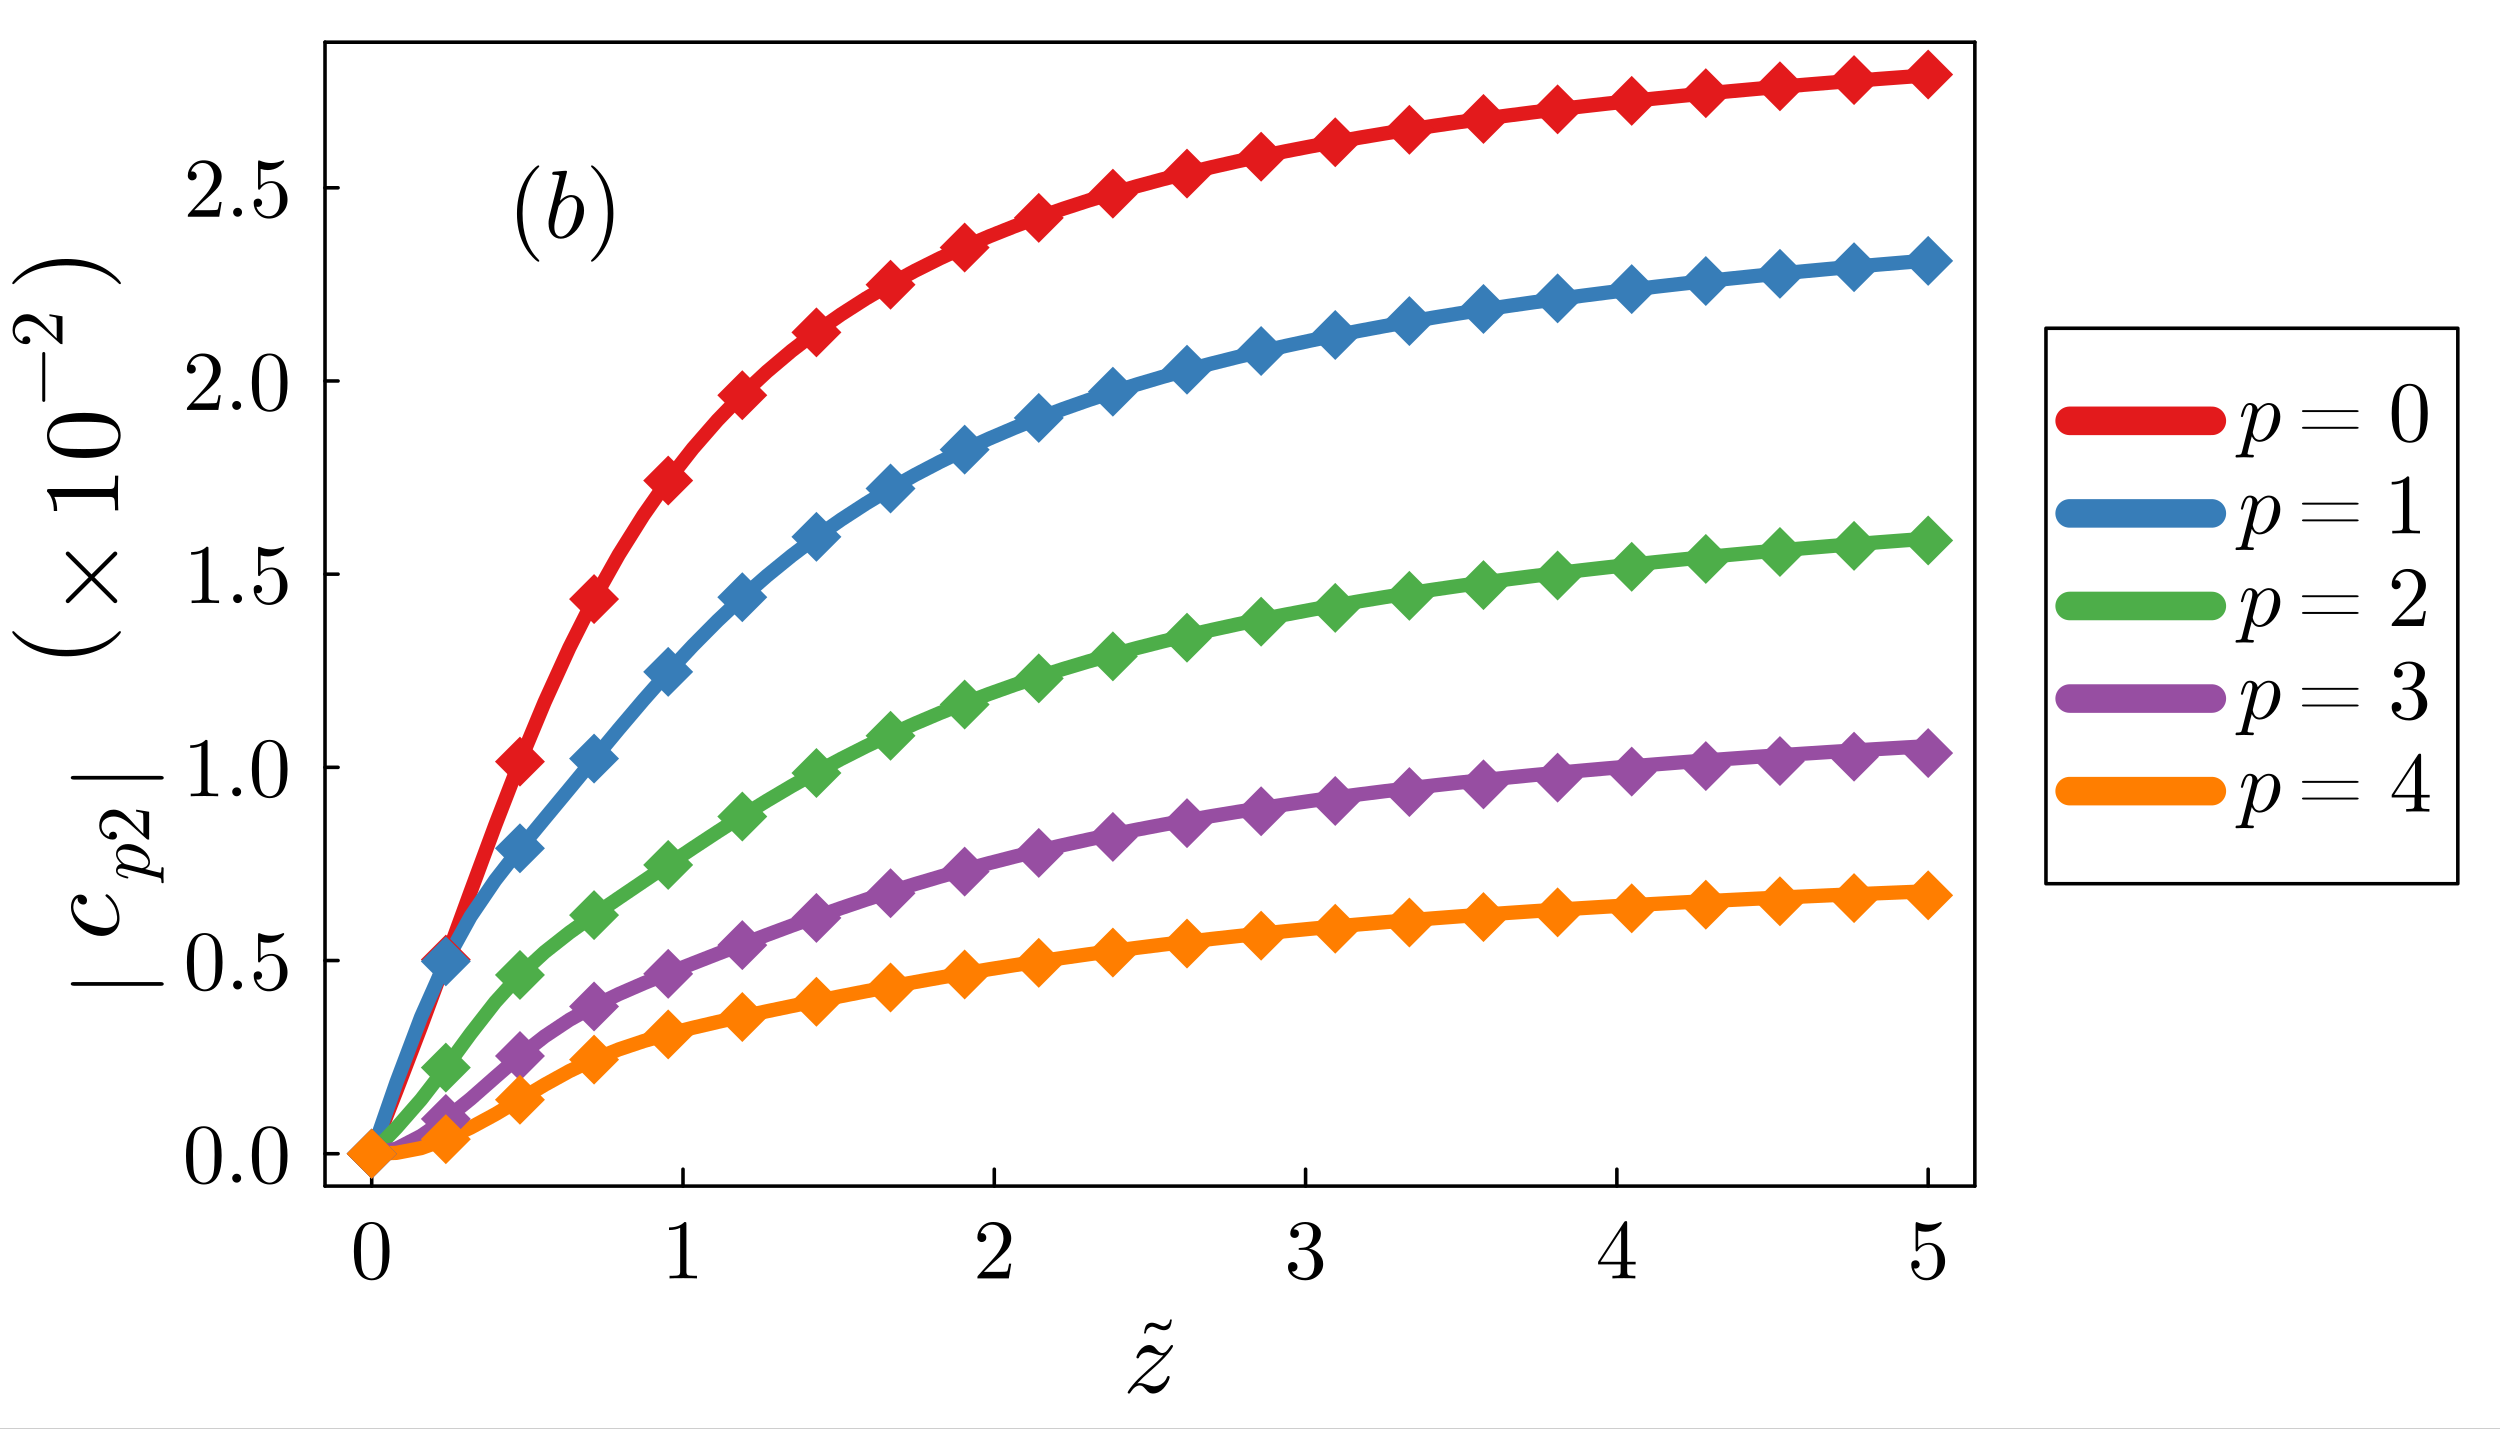 <svg xmlns="http://www.w3.org/2000/svg" xmlns:xlink="http://www.w3.org/1999/xlink" width="700" height="400" viewBox="0 0 2800 1600">
<rect x="0" y="0" width="2800" height="1600" fill="#333333" stroke="none"/>
<defs>
  <clipPath id="clip050">
    <rect x="0" y="0" width="2800" height="1600"></rect>
  </clipPath>
</defs>
<path clip-path="url(#clip050)" d="M0 1600 L2800 1600 L2800 0 L0 0  Z" fill="#ffffff" fill-rule="evenodd" fill-opacity="1"></path>
<defs>
  <clipPath id="clip051">
    <rect x="560" y="0" width="1961" height="1600"></rect>
  </clipPath>
</defs>
<defs>
  <clipPath id="clip052">
    <rect x="364" y="47" width="1849" height="1282"></rect>
  </clipPath>
</defs>
<path clip-path="url(#clip050)" d="M364.015 1328.42 L2211.84 1328.42 L2211.84 47.244 L364.015 47.244  Z" fill="#ffffff" fill-rule="evenodd" fill-opacity="1"></path>
<polyline clip-path="url(#clip050)" style="stroke:#000000; stroke-linecap:round; stroke-linejoin:round; stroke-width:4; stroke-opacity:1; fill:none" points="364.015,1328.42 2211.84,1328.42 "></polyline>
<polyline clip-path="url(#clip050)" style="stroke:#000000; stroke-linecap:round; stroke-linejoin:round; stroke-width:4; stroke-opacity:1; fill:none" points="364.015,47.244 2211.84,47.244 "></polyline>
<polyline clip-path="url(#clip050)" style="stroke:#000000; stroke-linecap:round; stroke-linejoin:round; stroke-width:4; stroke-opacity:1; fill:none" points="416.312,1328.42 416.312,1309.52 "></polyline>
<polyline clip-path="url(#clip050)" style="stroke:#000000; stroke-linecap:round; stroke-linejoin:round; stroke-width:4; stroke-opacity:1; fill:none" points="764.958,1328.42 764.958,1309.52 "></polyline>
<polyline clip-path="url(#clip050)" style="stroke:#000000; stroke-linecap:round; stroke-linejoin:round; stroke-width:4; stroke-opacity:1; fill:none" points="1113.6,1328.42 1113.6,1309.52 "></polyline>
<polyline clip-path="url(#clip050)" style="stroke:#000000; stroke-linecap:round; stroke-linejoin:round; stroke-width:4; stroke-opacity:1; fill:none" points="1462.25,1328.42 1462.25,1309.52 "></polyline>
<polyline clip-path="url(#clip050)" style="stroke:#000000; stroke-linecap:round; stroke-linejoin:round; stroke-width:4; stroke-opacity:1; fill:none" points="1810.9,1328.42 1810.9,1309.52 "></polyline>
<polyline clip-path="url(#clip050)" style="stroke:#000000; stroke-linecap:round; stroke-linejoin:round; stroke-width:4; stroke-opacity:1; fill:none" points="2159.54,1328.42 2159.54,1309.52 "></polyline>
<path clip-path="url(#clip050)" d="M396.348 1401.48 Q396.348 1387.53 399.868 1379.94 Q404.778 1368.64 416.358 1368.64 Q418.813 1368.64 421.36 1369.33 Q423.954 1369.98 427.197 1372.53 Q430.485 1375.08 432.477 1379.24 Q436.275 1387.3 436.275 1401.48 Q436.275 1415.33 432.755 1422.88 Q427.613 1433.9 416.265 1433.9 Q412.004 1433.9 407.65 1431.72 Q403.342 1429.55 400.61 1424.31 Q396.348 1416.48 396.348 1401.48 M404.222 1400.32 Q404.222 1414.63 405.241 1420.33 Q406.399 1426.49 409.549 1429.18 Q412.745 1431.82 416.265 1431.82 Q420.063 1431.82 423.213 1428.99 Q426.409 1426.12 427.382 1419.96 Q428.447 1413.89 428.401 1400.32 Q428.401 1387.12 427.474 1381.84 Q426.224 1375.68 422.889 1373.22 Q419.6 1370.72 416.265 1370.72 Q415.015 1370.72 413.671 1371.09 Q412.374 1371.46 410.475 1372.53 Q408.576 1373.59 407.094 1376.23 Q405.658 1378.87 404.963 1382.86 Q404.222 1388 404.222 1400.32 Z" fill="#000000" fill-rule="nonzero" fill-opacity="1"></path><path clip-path="url(#clip050)" d="M749.302 1377.67 L749.302 1374.7 Q760.697 1374.7 766.579 1368.64 Q768.2 1368.64 768.478 1369.01 Q768.756 1369.38 768.756 1371.09 L768.756 1424.31 Q768.756 1427.14 770.146 1428.02 Q771.535 1428.9 777.603 1428.9 L780.614 1428.9 L780.614 1431.82 Q777.279 1431.54 765.236 1431.54 Q753.193 1431.54 749.905 1431.82 L749.905 1428.9 L752.915 1428.9 Q758.89 1428.9 760.326 1428.06 Q761.762 1427.18 761.762 1424.31 L761.762 1375.17 Q756.806 1377.67 749.302 1377.67 Z" fill="#000000" fill-rule="nonzero" fill-opacity="1"></path><path clip-path="url(#clip050)" d="M1094.66 1431.82 Q1094.66 1430.1 1094.8 1429.59 Q1094.98 1429.08 1095.73 1428.3 L1113.93 1408.01 Q1123.89 1396.8 1123.89 1387.03 Q1123.89 1380.68 1120.55 1376.14 Q1117.26 1371.6 1111.2 1371.6 Q1107.03 1371.6 1103.51 1374.15 Q1099.99 1376.7 1098.37 1381.24 Q1098.64 1381.14 1099.62 1381.14 Q1101.98 1381.14 1103.28 1382.63 Q1104.62 1384.11 1104.62 1386.1 Q1104.62 1388.65 1102.95 1389.9 Q1101.33 1391.1 1099.71 1391.1 Q1099.06 1391.1 1098.18 1390.96 Q1097.35 1390.82 1096 1389.53 Q1094.66 1388.18 1094.66 1385.82 Q1094.66 1379.2 1099.66 1373.92 Q1104.71 1368.64 1112.4 1368.64 Q1121.11 1368.64 1126.81 1373.82 Q1132.55 1378.97 1132.55 1387.03 Q1132.55 1389.85 1131.67 1392.44 Q1130.84 1394.99 1129.68 1396.98 Q1128.57 1398.98 1125.51 1402.17 Q1122.45 1405.37 1120 1407.64 Q1117.54 1409.91 1112.03 1414.72 L1101.98 1424.5 L1119.07 1424.5 Q1127.41 1424.5 1128.06 1423.76 Q1128.98 1422.41 1130.14 1415.33 L1132.55 1415.33 L1129.86 1431.82 L1094.66 1431.82 Z" fill="#000000" fill-rule="nonzero" fill-opacity="1"></path><path clip-path="url(#clip050)" d="M1442.57 1419.03 Q1442.57 1416.21 1444.19 1414.86 Q1445.81 1413.52 1447.89 1413.52 Q1450.07 1413.52 1451.6 1414.96 Q1453.17 1416.35 1453.17 1418.8 Q1453.17 1421.44 1451.32 1422.92 Q1449.51 1424.4 1446.92 1424.03 Q1449.19 1427.83 1453.36 1429.55 Q1457.57 1431.26 1461.46 1431.26 Q1465.54 1431.26 1468.83 1427.74 Q1472.16 1424.22 1472.16 1415.6 Q1472.16 1408.29 1469.29 1404.07 Q1466.47 1399.86 1460.86 1399.86 L1456.69 1399.86 Q1455.26 1399.86 1454.84 1399.72 Q1454.42 1399.58 1454.42 1398.79 Q1454.42 1397.86 1455.86 1397.68 Q1457.3 1397.68 1459.56 1397.4 Q1465.08 1397.22 1467.99 1392.44 Q1470.63 1388 1470.63 1381.65 Q1470.63 1375.86 1467.86 1373.45 Q1465.12 1371 1461.56 1371 Q1458.22 1371 1454.56 1372.39 Q1450.9 1373.78 1448.91 1376.88 Q1454.79 1376.88 1454.79 1381.65 Q1454.79 1383.74 1453.45 1385.13 Q1452.15 1386.47 1449.98 1386.47 Q1447.89 1386.47 1446.5 1385.17 Q1445.11 1383.83 1445.11 1381.56 Q1445.11 1376.14 1449.93 1372.39 Q1454.79 1368.64 1461.93 1368.64 Q1468.97 1368.64 1474.16 1372.34 Q1479.39 1376.05 1479.39 1381.75 Q1479.39 1387.35 1475.68 1391.94 Q1471.98 1396.52 1466.1 1398.42 Q1473.32 1399.86 1477.63 1404.77 Q1481.94 1409.63 1481.94 1415.6 Q1481.94 1423.02 1476.1 1428.48 Q1470.26 1433.9 1461.74 1433.9 Q1453.87 1433.9 1448.22 1429.64 Q1442.57 1425.38 1442.57 1419.03 Z" fill="#000000" fill-rule="nonzero" fill-opacity="1"></path><path clip-path="url(#clip050)" d="M1789.87 1416.16 L1789.87 1413.24 L1819 1368.73 Q1819.74 1367.57 1820.9 1367.62 Q1821.97 1367.62 1822.2 1368.03 Q1822.43 1368.45 1822.43 1370.07 L1822.43 1413.24 L1831.93 1413.24 L1831.93 1416.16 L1822.43 1416.16 L1822.43 1424.4 Q1822.43 1427.14 1823.54 1428.02 Q1824.7 1428.9 1829.61 1428.9 L1831.6 1428.9 L1831.6 1431.82 Q1827.71 1431.54 1818.73 1431.54 Q1809.79 1431.54 1805.9 1431.82 L1805.9 1428.9 L1807.89 1428.9 Q1812.8 1428.9 1813.95 1428.06 Q1815.11 1427.18 1815.11 1424.4 L1815.11 1416.16 L1789.87 1416.16 M1792.56 1413.24 L1815.67 1413.24 L1815.67 1377.85 L1792.56 1413.24 Z" fill="#000000" fill-rule="nonzero" fill-opacity="1"></path><path clip-path="url(#clip050)" d="M2140.6 1416.53 Q2140.6 1413.71 2142.13 1412.64 Q2143.66 1411.53 2145.28 1411.53 Q2147.46 1411.53 2148.71 1412.92 Q2150 1414.26 2150 1416.16 Q2150 1418.06 2148.71 1419.45 Q2147.46 1420.79 2145.28 1420.79 Q2144.21 1420.79 2143.66 1420.61 Q2144.91 1424.96 2148.71 1428.11 Q2152.55 1431.26 2157.6 1431.26 Q2163.94 1431.26 2167.74 1425.1 Q2170.01 1421.12 2170.01 1412.08 Q2170.01 1404.12 2168.3 1400.13 Q2165.66 1394.07 2160.24 1394.07 Q2152.55 1394.07 2148.01 1400.69 Q2147.46 1401.52 2146.81 1401.57 Q2145.88 1401.57 2145.65 1401.06 Q2145.46 1400.5 2145.46 1399.07 L2145.46 1371 Q2145.46 1368.73 2146.39 1368.73 Q2146.76 1368.73 2147.55 1369.01 Q2153.52 1371.65 2160.15 1371.69 Q2166.96 1371.69 2173.07 1368.91 Q2173.53 1368.64 2173.81 1368.64 Q2174.74 1368.64 2174.78 1369.7 Q2174.78 1370.07 2174 1371.18 Q2173.25 1372.25 2171.63 1373.69 Q2170.01 1375.08 2167.93 1376.42 Q2165.84 1377.76 2162.79 1378.69 Q2159.78 1379.57 2156.44 1379.57 Q2152.46 1379.57 2148.38 1378.32 L2148.38 1396.8 Q2153.29 1391.98 2160.42 1391.98 Q2168.02 1391.98 2173.25 1398.1 Q2178.49 1404.21 2178.49 1412.73 Q2178.49 1421.67 2172.28 1427.79 Q2166.12 1433.9 2157.78 1433.9 Q2150.19 1433.9 2145.37 1428.48 Q2140.6 1423.06 2140.6 1416.53 Z" fill="#000000" fill-rule="nonzero" fill-opacity="1"></path><path clip-path="url(#clip050)" d="M1312.42 1478.6 Q1312.42 1478.68 1312.34 1478.77 Q1311.81 1483.11 1310.78 1485.53 Q1309.76 1487.91 1307.46 1489.01 Q1305.78 1489.83 1303.69 1489.83 Q1300.54 1489.83 1295.99 1487.74 Q1295.82 1487.66 1294.92 1487.25 Q1294.02 1486.84 1293.69 1486.72 Q1293.36 1486.6 1292.67 1486.35 Q1291.97 1486.06 1291.44 1485.98 Q1290.9 1485.9 1290.37 1485.9 Q1289.22 1485.9 1288.24 1486.39 Q1286.23 1487.37 1285 1488.85 Q1283.73 1490.28 1283.4 1492.87 Q1283.32 1493.19 1283.03 1493.44 Q1282.75 1493.69 1282.38 1493.69 Q1282.01 1493.69 1281.68 1493.4 Q1281.35 1493.11 1281.35 1492.7 Q1281.35 1492.62 1281.44 1492.54 Q1281.97 1488.19 1282.99 1485.82 Q1284.02 1483.4 1286.31 1482.29 Q1288.12 1481.43 1290.08 1481.43 Q1293.16 1481.43 1297.83 1483.56 Q1297.99 1483.64 1298.9 1484.05 Q1299.8 1484.46 1300.13 1484.59 Q1300.45 1484.71 1301.15 1485 Q1301.85 1485.24 1302.38 1485.32 Q1302.91 1485.41 1303.45 1485.41 Q1304.47 1485.41 1305.54 1484.87 Q1307.55 1483.89 1308.82 1482.46 Q1310.09 1481.02 1310.41 1478.44 Q1310.5 1478.11 1310.78 1477.86 Q1311.07 1477.58 1311.44 1477.58 Q1311.81 1477.58 1312.14 1477.91 Q1312.42 1478.19 1312.42 1478.6 Z" fill="#000000" fill-rule="nonzero" fill-opacity="1"></path><path clip-path="url(#clip050)" d="M1313.81 1507.59 Q1313.81 1508 1312.82 1509.76 Q1311.88 1511.46 1308.43 1515.73 Q1304.97 1520 1299.82 1524.98 Q1297.89 1526.91 1294.96 1529.61 Q1292.03 1532.3 1290.04 1534.06 L1288.05 1535.81 Q1280.44 1542.26 1273.76 1549.46 Q1274.23 1549.28 1275.05 1549.22 Q1275.87 1549.11 1276.45 1549.11 L1277.04 1549.11 Q1280.08 1549.11 1285.41 1551.16 Q1290.1 1552.68 1292.5 1552.68 Q1294.84 1552.68 1297.42 1551.86 Q1299.99 1551.04 1302.8 1548.64 Q1305.62 1546.24 1306.9 1542.61 Q1307.14 1542.02 1307.25 1541.85 Q1307.37 1541.61 1307.72 1541.38 Q1308.07 1541.08 1308.54 1541.08 Q1309.19 1541.08 1309.6 1541.44 Q1310.01 1541.79 1310.01 1542.26 Q1310.01 1543.31 1309.19 1545.42 Q1308.43 1547.53 1306.73 1550.16 Q1305.09 1552.8 1302.92 1555.2 Q1300.81 1557.54 1297.65 1559.18 Q1294.49 1560.76 1291.15 1560.76 Q1288.75 1560.76 1286.99 1559.59 Q1285.24 1558.48 1283.48 1556.31 Q1281.08 1553.56 1279.79 1552.68 Q1278.5 1551.74 1276.51 1551.74 Q1271.18 1551.74 1266.32 1559.18 Q1265.8 1560.23 1265.45 1560.47 Q1265.15 1560.76 1264.45 1560.76 Q1262.99 1560.7 1262.99 1559.53 Q1262.99 1559.06 1264.27 1557.01 Q1265.62 1554.9 1268.61 1551.22 Q1271.65 1547.53 1275.34 1543.84 L1286.12 1533.77 Q1298.06 1523.69 1302.8 1518.01 Q1300.81 1518.01 1299.94 1517.96 Q1299.12 1517.9 1297.48 1517.55 Q1295.84 1517.14 1293.55 1516.26 Q1288.22 1514.44 1286 1514.44 Q1285.41 1514.44 1284.77 1514.5 Q1284.13 1514.56 1282.66 1514.85 Q1281.26 1515.14 1280.08 1515.73 Q1278.91 1516.26 1277.68 1517.43 Q1276.45 1518.54 1275.81 1520.06 Q1275.63 1520.53 1275.52 1520.77 Q1275.4 1521 1275.05 1521.23 Q1274.76 1521.41 1274.29 1521.41 Q1273.59 1521.41 1273.18 1521 Q1272.82 1520.59 1272.82 1520.06 Q1272.82 1519.01 1273.88 1516.84 Q1274.93 1514.68 1276.69 1512.33 Q1278.45 1509.93 1281.31 1508.18 Q1284.18 1506.42 1287.35 1506.42 Q1289.22 1506.42 1290.8 1507.24 Q1292.44 1508.06 1293.26 1508.94 Q1294.14 1509.76 1295.6 1511.57 Q1296.83 1512.98 1297.42 1513.56 Q1298 1514.15 1299.17 1514.79 Q1300.4 1515.38 1301.75 1515.38 Q1303.98 1515.38 1306.03 1513.68 Q1308.07 1511.92 1310.71 1507.71 Q1311.41 1506.42 1312.52 1506.42 Q1313.81 1506.42 1313.81 1507.59 Z" fill="#000000" fill-rule="nonzero" fill-opacity="1"></path><polyline clip-path="url(#clip050)" style="stroke:#000000; stroke-linecap:round; stroke-linejoin:round; stroke-width:4; stroke-opacity:1; fill:none" points="364.015,1328.42 364.015,47.244 "></polyline>
<polyline clip-path="url(#clip050)" style="stroke:#000000; stroke-linecap:round; stroke-linejoin:round; stroke-width:4; stroke-opacity:1; fill:none" points="2211.84,1328.42 2211.84,47.244 "></polyline>
<polyline clip-path="url(#clip050)" style="stroke:#000000; stroke-linecap:round; stroke-linejoin:round; stroke-width:4; stroke-opacity:1; fill:none" points="364.015,1292.16 378.633,1292.16 "></polyline>
<polyline clip-path="url(#clip050)" style="stroke:#000000; stroke-linecap:round; stroke-linejoin:round; stroke-width:4; stroke-opacity:1; fill:none" points="364.015,1075.79 378.633,1075.79 "></polyline>
<polyline clip-path="url(#clip050)" style="stroke:#000000; stroke-linecap:round; stroke-linejoin:round; stroke-width:4; stroke-opacity:1; fill:none" points="364.015,859.424 378.633,859.424 "></polyline>
<polyline clip-path="url(#clip050)" style="stroke:#000000; stroke-linecap:round; stroke-linejoin:round; stroke-width:4; stroke-opacity:1; fill:none" points="364.015,643.058 378.633,643.058 "></polyline>
<polyline clip-path="url(#clip050)" style="stroke:#000000; stroke-linecap:round; stroke-linejoin:round; stroke-width:4; stroke-opacity:1; fill:none" points="364.015,426.692 378.633,426.692 "></polyline>
<polyline clip-path="url(#clip050)" style="stroke:#000000; stroke-linecap:round; stroke-linejoin:round; stroke-width:4; stroke-opacity:1; fill:none" points="364.015,210.325 378.633,210.325 "></polyline>
<path clip-path="url(#clip050)" d="M208.302 1294.22 Q208.302 1280.28 211.822 1272.68 Q216.732 1261.38 228.312 1261.38 Q230.767 1261.38 233.314 1262.07 Q235.908 1262.72 239.15 1265.27 Q242.439 1267.82 244.431 1271.98 Q248.229 1280.04 248.229 1294.22 Q248.229 1308.07 244.709 1315.62 Q239.567 1326.64 228.219 1326.64 Q223.958 1326.64 219.604 1324.46 Q215.296 1322.29 212.563 1317.05 Q208.302 1309.22 208.302 1294.22 M216.176 1293.06 Q216.176 1307.37 217.195 1313.07 Q218.353 1319.23 221.503 1321.92 Q224.699 1324.56 228.219 1324.56 Q232.017 1324.56 235.167 1321.73 Q238.363 1318.86 239.336 1312.7 Q240.401 1306.63 240.355 1293.06 Q240.355 1279.86 239.428 1274.58 Q238.178 1268.42 234.843 1265.96 Q231.554 1263.46 228.219 1263.46 Q226.968 1263.46 225.625 1263.83 Q224.328 1264.2 222.429 1265.27 Q220.53 1266.33 219.048 1268.97 Q217.612 1271.61 216.917 1275.6 Q216.176 1280.74 216.176 1293.06 Z" fill="#000000" fill-rule="nonzero" fill-opacity="1"></path><path clip-path="url(#clip050)" d="M261.522 1323.03 Q260.086 1321.5 260.086 1319.51 Q260.086 1317.52 261.522 1316.08 Q262.958 1314.6 265.135 1314.6 Q267.219 1314.6 268.609 1315.99 Q270.045 1317.33 270.045 1319.55 Q270.045 1321.73 268.516 1323.17 Q267.034 1324.56 265.135 1324.56 Q262.958 1324.56 261.522 1323.03 Z" fill="#000000" fill-rule="nonzero" fill-opacity="1"></path><path clip-path="url(#clip050)" d="M282.088 1294.22 Q282.088 1280.28 285.608 1272.68 Q290.518 1261.38 302.098 1261.38 Q304.552 1261.38 307.1 1262.07 Q309.694 1262.72 312.936 1265.27 Q316.225 1267.82 318.216 1271.98 Q322.015 1280.04 322.015 1294.22 Q322.015 1308.07 318.494 1315.62 Q313.353 1326.64 302.005 1326.64 Q297.744 1326.64 293.39 1324.46 Q289.082 1322.29 286.349 1317.05 Q282.088 1309.22 282.088 1294.22 M289.962 1293.06 Q289.962 1307.37 290.981 1313.07 Q292.139 1319.23 295.289 1321.92 Q298.485 1324.56 302.005 1324.56 Q305.803 1324.56 308.953 1321.73 Q312.149 1318.86 313.121 1312.7 Q314.187 1306.63 314.14 1293.06 Q314.14 1279.86 313.214 1274.58 Q311.963 1268.42 308.628 1265.96 Q305.34 1263.46 302.005 1263.46 Q300.754 1263.46 299.411 1263.83 Q298.114 1264.2 296.215 1265.27 Q294.316 1266.33 292.834 1268.97 Q291.398 1271.61 290.703 1275.6 Q289.962 1280.74 289.962 1293.06 Z" fill="#000000" fill-rule="nonzero" fill-opacity="1"></path><path clip-path="url(#clip050)" d="M209.321 1077.85 Q209.321 1063.91 212.841 1056.31 Q217.751 1045.01 229.331 1045.01 Q231.786 1045.01 234.333 1045.71 Q236.927 1046.35 240.169 1048.9 Q243.458 1051.45 245.45 1055.62 Q249.248 1063.68 249.248 1077.85 Q249.248 1091.7 245.728 1099.25 Q240.586 1110.27 229.238 1110.27 Q224.977 1110.27 220.623 1108.1 Q216.315 1105.92 213.582 1100.69 Q209.321 1092.86 209.321 1077.85 M217.195 1076.69 Q217.195 1091.01 218.214 1096.7 Q219.372 1102.86 222.522 1105.55 Q225.718 1108.19 229.238 1108.19 Q233.036 1108.19 236.186 1105.36 Q239.382 1102.49 240.355 1096.33 Q241.42 1090.26 241.374 1076.69 Q241.374 1063.49 240.447 1058.21 Q239.197 1052.05 235.862 1049.6 Q232.573 1047.1 229.238 1047.1 Q227.987 1047.1 226.644 1047.47 Q225.347 1047.84 223.448 1048.9 Q221.549 1049.97 220.067 1052.61 Q218.631 1055.25 217.936 1059.23 Q217.195 1064.37 217.195 1076.69 Z" fill="#000000" fill-rule="nonzero" fill-opacity="1"></path><path clip-path="url(#clip050)" d="M262.541 1106.66 Q261.105 1105.13 261.105 1103.14 Q261.105 1101.15 262.541 1099.71 Q263.977 1098.23 266.154 1098.23 Q268.238 1098.23 269.628 1099.62 Q271.064 1100.96 271.064 1103.19 Q271.064 1105.36 269.535 1106.8 Q268.053 1108.19 266.154 1108.19 Q263.977 1108.19 262.541 1106.66 Z" fill="#000000" fill-rule="nonzero" fill-opacity="1"></path><path clip-path="url(#clip050)" d="M284.126 1092.9 Q284.126 1090.08 285.654 1089.01 Q287.183 1087.9 288.804 1087.9 Q290.981 1087.9 292.232 1089.29 Q293.529 1090.64 293.529 1092.53 Q293.529 1094.43 292.232 1095.82 Q290.981 1097.17 288.804 1097.17 Q287.739 1097.17 287.183 1096.98 Q288.433 1101.33 292.232 1104.48 Q296.076 1107.63 301.125 1107.63 Q307.471 1107.63 311.269 1101.47 Q313.538 1097.49 313.538 1088.46 Q313.538 1080.49 311.824 1076.51 Q309.184 1070.44 303.765 1070.44 Q296.076 1070.44 291.537 1077.06 Q290.981 1077.9 290.333 1077.94 Q289.406 1077.94 289.175 1077.43 Q288.989 1076.88 288.989 1075.44 L288.989 1047.37 Q288.989 1045.1 289.916 1045.1 Q290.286 1045.1 291.074 1045.38 Q297.049 1048.02 303.672 1048.07 Q310.481 1048.07 316.595 1045.29 Q317.059 1045.01 317.336 1045.01 Q318.263 1045.01 318.309 1046.08 Q318.309 1046.45 317.522 1047.56 Q316.781 1048.62 315.159 1050.06 Q313.538 1051.45 311.454 1052.79 Q309.37 1054.14 306.313 1055.06 Q303.302 1055.94 299.967 1055.94 Q295.983 1055.94 291.907 1054.69 L291.907 1073.17 Q296.817 1068.36 303.95 1068.36 Q311.547 1068.36 316.781 1074.47 Q322.015 1080.58 322.015 1089.11 Q322.015 1098.05 315.808 1104.16 Q309.647 1110.27 301.31 1110.27 Q293.714 1110.27 288.897 1104.86 Q284.126 1099.44 284.126 1092.9 Z" fill="#000000" fill-rule="nonzero" fill-opacity="1"></path><path clip-path="url(#clip050)" d="M213.026 837.677 L213.026 834.713 Q224.421 834.713 230.303 828.645 Q231.925 828.645 232.202 829.016 Q232.48 829.386 232.48 831.1 L232.48 884.32 Q232.48 887.146 233.87 888.026 Q235.26 888.906 241.327 888.906 L244.338 888.906 L244.338 891.824 Q241.003 891.546 228.96 891.546 Q216.917 891.546 213.629 891.824 L213.629 888.906 L216.639 888.906 Q222.614 888.906 224.05 888.072 Q225.486 887.192 225.486 884.32 L225.486 835.176 Q220.53 837.677 213.026 837.677 Z" fill="#000000" fill-rule="nonzero" fill-opacity="1"></path><path clip-path="url(#clip050)" d="M261.522 890.295 Q260.086 888.767 260.086 886.775 Q260.086 884.783 261.522 883.348 Q262.958 881.865 265.135 881.865 Q267.219 881.865 268.609 883.255 Q270.045 884.598 270.045 886.821 Q270.045 888.998 268.516 890.434 Q267.034 891.824 265.135 891.824 Q262.958 891.824 261.522 890.295 Z" fill="#000000" fill-rule="nonzero" fill-opacity="1"></path><path clip-path="url(#clip050)" d="M282.088 861.485 Q282.088 847.543 285.608 839.947 Q290.518 828.645 302.098 828.645 Q304.552 828.645 307.1 829.34 Q309.694 829.988 312.936 832.536 Q316.225 835.083 318.216 839.252 Q322.015 847.312 322.015 861.485 Q322.015 875.334 318.494 882.884 Q313.353 893.908 302.005 893.908 Q297.744 893.908 293.39 891.731 Q289.082 889.554 286.349 884.32 Q282.088 876.492 282.088 861.485 M289.962 860.327 Q289.962 874.64 290.981 880.337 Q292.139 886.497 295.289 889.184 Q298.485 891.824 302.005 891.824 Q305.803 891.824 308.953 888.998 Q312.149 886.127 313.121 879.966 Q314.187 873.899 314.14 860.327 Q314.14 847.126 313.214 841.846 Q311.963 835.686 308.628 833.231 Q305.34 830.729 302.005 830.729 Q300.754 830.729 299.411 831.1 Q298.114 831.471 296.215 832.536 Q294.316 833.601 292.834 836.241 Q291.398 838.882 290.703 842.865 Q289.962 848.006 289.962 860.327 Z" fill="#000000" fill-rule="nonzero" fill-opacity="1"></path><path clip-path="url(#clip050)" d="M214.045 621.311 L214.045 618.347 Q225.44 618.347 231.322 612.279 Q232.944 612.279 233.221 612.649 Q233.499 613.02 233.499 614.734 L233.499 667.954 Q233.499 670.78 234.889 671.66 Q236.279 672.54 242.346 672.54 L245.357 672.54 L245.357 675.458 Q242.022 675.18 229.979 675.18 Q217.936 675.18 214.648 675.458 L214.648 672.54 L217.658 672.54 Q223.633 672.54 225.069 671.706 Q226.505 670.826 226.505 667.954 L226.505 618.81 Q221.549 621.311 214.045 621.311 Z" fill="#000000" fill-rule="nonzero" fill-opacity="1"></path><path clip-path="url(#clip050)" d="M262.541 673.929 Q261.105 672.401 261.105 670.409 Q261.105 668.417 262.541 666.981 Q263.977 665.499 266.154 665.499 Q268.238 665.499 269.628 666.889 Q271.064 668.232 271.064 670.455 Q271.064 672.632 269.535 674.068 Q268.053 675.458 266.154 675.458 Q263.977 675.458 262.541 673.929 Z" fill="#000000" fill-rule="nonzero" fill-opacity="1"></path><path clip-path="url(#clip050)" d="M284.126 660.173 Q284.126 657.347 285.654 656.282 Q287.183 655.17 288.804 655.17 Q290.981 655.17 292.232 656.56 Q293.529 657.903 293.529 659.802 Q293.529 661.701 292.232 663.091 Q290.981 664.434 288.804 664.434 Q287.739 664.434 287.183 664.249 Q288.433 668.603 292.232 671.752 Q296.076 674.902 301.125 674.902 Q307.471 674.902 311.269 668.742 Q313.538 664.758 313.538 655.726 Q313.538 647.759 311.824 643.776 Q309.184 637.708 303.765 637.708 Q296.076 637.708 291.537 644.332 Q290.981 645.165 290.333 645.212 Q289.406 645.212 289.175 644.702 Q288.989 644.146 288.989 642.71 L288.989 614.641 Q288.989 612.372 289.916 612.372 Q290.286 612.372 291.074 612.649 Q297.049 615.29 303.672 615.336 Q310.481 615.336 316.595 612.557 Q317.059 612.279 317.336 612.279 Q318.263 612.279 318.309 613.344 Q318.309 613.715 317.522 614.826 Q316.781 615.892 315.159 617.328 Q313.538 618.717 311.454 620.06 Q309.37 621.404 306.313 622.33 Q303.302 623.21 299.967 623.21 Q295.983 623.21 291.907 621.96 L291.907 640.441 Q296.817 635.624 303.95 635.624 Q311.547 635.624 316.781 641.738 Q322.015 647.852 322.015 656.374 Q322.015 665.314 315.808 671.428 Q309.647 677.542 301.31 677.542 Q293.714 677.542 288.897 672.123 Q284.126 666.704 284.126 660.173 Z" fill="#000000" fill-rule="nonzero" fill-opacity="1"></path><path clip-path="url(#clip050)" d="M209.321 459.092 Q209.321 457.378 209.46 456.868 Q209.645 456.359 210.386 455.571 L228.59 435.284 Q238.548 424.075 238.548 414.301 Q238.548 407.956 235.213 403.416 Q231.925 398.877 225.857 398.877 Q221.688 398.877 218.168 401.425 Q214.648 403.972 213.026 408.511 Q213.304 408.419 214.277 408.419 Q216.639 408.419 217.936 409.901 Q219.28 411.383 219.28 413.375 Q219.28 415.922 217.612 417.173 Q215.991 418.377 214.37 418.377 Q213.721 418.377 212.841 418.238 Q212.007 418.099 210.664 416.803 Q209.321 415.459 209.321 413.097 Q209.321 406.473 214.323 401.193 Q219.372 395.913 227.061 395.913 Q235.769 395.913 241.466 401.1 Q247.21 406.242 247.21 414.301 Q247.21 417.127 246.33 419.721 Q245.496 422.268 244.338 424.26 Q243.226 426.252 240.169 429.448 Q237.112 432.644 234.657 434.913 Q232.202 437.183 226.691 442 L216.639 451.773 L233.731 451.773 Q242.068 451.773 242.717 451.032 Q243.643 449.689 244.801 442.602 L247.21 442.602 L244.523 459.092 L209.321 459.092 Z" fill="#000000" fill-rule="nonzero" fill-opacity="1"></path><path clip-path="url(#clip050)" d="M261.522 457.563 Q260.086 456.035 260.086 454.043 Q260.086 452.051 261.522 450.615 Q262.958 449.133 265.135 449.133 Q267.219 449.133 268.609 450.523 Q270.045 451.866 270.045 454.089 Q270.045 456.266 268.516 457.702 Q267.034 459.092 265.135 459.092 Q262.958 459.092 261.522 457.563 Z" fill="#000000" fill-rule="nonzero" fill-opacity="1"></path><path clip-path="url(#clip050)" d="M282.088 428.753 Q282.088 414.811 285.608 407.215 Q290.518 395.913 302.098 395.913 Q304.552 395.913 307.1 396.608 Q309.694 397.256 312.936 399.804 Q316.225 402.351 318.216 406.52 Q322.015 414.579 322.015 428.753 Q322.015 442.602 318.494 450.152 Q313.353 461.176 302.005 461.176 Q297.744 461.176 293.39 458.999 Q289.082 456.822 286.349 451.588 Q282.088 443.76 282.088 428.753 M289.962 427.595 Q289.962 441.907 290.981 447.605 Q292.139 453.765 295.289 456.451 Q298.485 459.092 302.005 459.092 Q305.803 459.092 308.953 456.266 Q312.149 453.394 313.121 447.234 Q314.187 441.166 314.14 427.595 Q314.14 414.394 313.214 409.114 Q311.963 402.953 308.628 400.498 Q305.34 397.997 302.005 397.997 Q300.754 397.997 299.411 398.368 Q298.114 398.738 296.215 399.804 Q294.316 400.869 292.834 403.509 Q291.398 406.149 290.703 410.133 Q289.962 415.274 289.962 427.595 Z" fill="#000000" fill-rule="nonzero" fill-opacity="1"></path><path clip-path="url(#clip050)" d="M210.34 242.725 Q210.34 241.012 210.479 240.502 Q210.664 239.993 211.405 239.205 L229.609 218.918 Q239.567 207.708 239.567 197.935 Q239.567 191.59 236.232 187.05 Q232.944 182.511 226.876 182.511 Q222.707 182.511 219.187 185.059 Q215.667 187.606 214.045 192.145 Q214.323 192.053 215.296 192.053 Q217.658 192.053 218.955 193.535 Q220.299 195.017 220.299 197.009 Q220.299 199.556 218.631 200.807 Q217.01 202.011 215.389 202.011 Q214.74 202.011 213.86 201.872 Q213.026 201.733 211.683 200.436 Q210.34 199.093 210.34 196.731 Q210.34 190.107 215.342 184.827 Q220.391 179.547 228.08 179.547 Q236.788 179.547 242.485 184.734 Q248.229 189.876 248.229 197.935 Q248.229 200.761 247.349 203.355 Q246.515 205.902 245.357 207.894 Q244.245 209.885 241.188 213.081 Q238.131 216.277 235.676 218.547 Q233.221 220.817 227.71 225.634 L217.658 235.407 L234.75 235.407 Q243.087 235.407 243.736 234.666 Q244.662 233.323 245.82 226.236 L248.229 226.236 L245.542 242.725 L210.34 242.725 Z" fill="#000000" fill-rule="nonzero" fill-opacity="1"></path><path clip-path="url(#clip050)" d="M262.541 241.197 Q261.105 239.668 261.105 237.677 Q261.105 235.685 262.541 234.249 Q263.977 232.767 266.154 232.767 Q268.238 232.767 269.628 234.157 Q271.064 235.5 271.064 237.723 Q271.064 239.9 269.535 241.336 Q268.053 242.725 266.154 242.725 Q263.977 242.725 262.541 241.197 Z" fill="#000000" fill-rule="nonzero" fill-opacity="1"></path><path clip-path="url(#clip050)" d="M284.126 227.44 Q284.126 224.615 285.654 223.549 Q287.183 222.438 288.804 222.438 Q290.981 222.438 292.232 223.827 Q293.529 225.171 293.529 227.07 Q293.529 228.969 292.232 230.358 Q290.981 231.702 288.804 231.702 Q287.739 231.702 287.183 231.516 Q288.433 235.87 292.232 239.02 Q296.076 242.17 301.125 242.17 Q307.471 242.17 311.269 236.009 Q313.538 232.026 313.538 222.994 Q313.538 215.027 311.824 211.043 Q309.184 204.976 303.765 204.976 Q296.076 204.976 291.537 211.599 Q290.981 212.433 290.333 212.479 Q289.406 212.479 289.175 211.97 Q288.989 211.414 288.989 209.978 L288.989 181.909 Q288.989 179.639 289.916 179.639 Q290.286 179.639 291.074 179.917 Q297.049 182.557 303.672 182.604 Q310.481 182.604 316.595 179.825 Q317.059 179.547 317.336 179.547 Q318.263 179.547 318.309 180.612 Q318.309 180.983 317.522 182.094 Q316.781 183.16 315.159 184.595 Q313.538 185.985 311.454 187.328 Q309.37 188.671 306.313 189.598 Q303.302 190.478 299.967 190.478 Q295.983 190.478 291.907 189.227 L291.907 207.708 Q296.817 202.891 303.95 202.891 Q311.547 202.891 316.781 209.005 Q322.015 215.119 322.015 223.642 Q322.015 232.582 315.808 238.696 Q309.647 244.81 301.31 244.81 Q293.714 244.81 288.897 239.391 Q284.126 233.971 284.126 227.44 Z" fill="#000000" fill-rule="nonzero" fill-opacity="1"></path><path clip-path="url(#clip050)" d="M180.293 1104.09 L83.136 1104.09 Q79.264 1104.09 79.264 1102 Q79.264 1099.91 82.372 1099.91 L179.529 1099.91 Q183.401 1099.91 183.401 1102 Q183.401 1104.09 180.293 1104.09 Z" fill="#000000" fill-rule="nonzero" fill-opacity="1"></path><path clip-path="url(#clip050)" d="M118.605 1002.02 Q119.132 1001.56 119.659 1001.56 Q120.186 1001.56 121.708 1002.73 Q123.23 1003.84 125.28 1006.24 Q127.329 1008.64 129.262 1011.74 Q131.194 1014.85 132.482 1019.42 Q133.829 1023.98 133.829 1028.78 Q133.829 1037.74 127.915 1043.01 Q122.001 1048.23 113.51 1048.23 Q105.254 1048.23 97.349 1043.6 Q89.385 1038.97 84.466 1031.48 Q79.489 1023.98 79.489 1016.08 Q79.489 1009.81 82.417 1005.89 Q85.345 1001.97 89.795 1001.97 Q93.25 1001.97 95.358 1003.96 Q97.466 1005.95 97.466 1008.64 Q97.466 1010.52 96.412 1011.8 Q95.299 1013.09 93.25 1013.09 Q90.615 1013.09 88.565 1010.93 Q87.745 1010.11 87.394 1009.17 Q86.984 1008.17 86.984 1007.59 Q86.926 1007 86.926 1005.66 Q84.642 1006.88 83.412 1009.81 Q82.124 1012.68 82.124 1015.96 Q82.124 1020.82 85.52 1025.45 Q88.858 1030.07 94.128 1032.88 Q99.281 1035.69 106.6 1037.51 Q113.861 1039.32 118.077 1039.32 Q123.875 1039.32 127.505 1036.63 Q131.136 1033.94 131.136 1028.55 Q131.136 1027.5 131.077 1026.38 Q131.018 1025.21 130.374 1022.28 Q129.73 1019.3 128.618 1016.66 Q127.505 1014.03 125.104 1010.69 Q122.645 1007.29 119.307 1004.6 Q118.077 1003.66 118.077 1003.02 Q118.077 1002.49 118.605 1002.02 Z" fill="#000000" fill-rule="nonzero" fill-opacity="1"></path><path clip-path="url(#clip050)" d="M143.349 945.356 Q149.334 945.356 155.113 948.389 Q160.893 951.381 164.459 956.095 Q167.984 960.809 167.984 965.605 Q167.984 968.474 166.426 970.4 Q164.828 972.286 162.573 973.311 Q165.361 974.089 172.042 975.77 Q178.723 977.45 179.379 977.45 Q179.748 977.45 179.912 977.369 Q180.076 977.287 180.281 976.918 Q180.527 976.549 180.609 975.647 Q180.732 974.745 180.732 973.229 Q180.732 972.45 180.732 972.163 Q180.773 971.835 180.978 971.548 Q181.182 971.22 181.633 971.22 Q183.314 971.22 183.314 972.737 Q183.314 974.089 183.191 976.877 Q183.068 979.664 183.068 981.058 Q183.068 982.246 183.191 984.624 Q183.314 987.001 183.314 988.108 Q183.314 989.214 182.33 989.214 Q181.756 989.214 181.387 989.05 Q181.059 988.927 180.896 988.6 Q180.773 988.272 180.732 987.985 Q180.732 987.739 180.732 987.247 Q180.732 985.361 180.404 984.542 Q180.117 983.722 179.502 983.435 Q178.928 983.107 177.288 982.738 L139.906 973.311 Q137.406 972.737 135.643 972.737 Q133.43 972.737 132.61 973.434 Q131.79 974.13 131.79 975.36 Q131.79 977.491 134.332 978.885 Q136.873 980.279 141.792 981.467 Q143.144 981.836 143.431 982.082 Q143.718 982.287 143.718 982.902 Q143.677 983.927 142.857 983.927 Q142.653 983.927 141.341 983.599 Q139.988 983.271 138.021 982.656 Q136.012 982 134.742 981.303 Q133.881 980.894 133.307 980.525 Q132.733 980.156 131.831 979.418 Q130.93 978.639 130.438 977.532 Q129.946 976.426 129.946 975.073 Q129.946 972.45 131.503 970.277 Q133.061 968.105 136.217 967.531 Q133.471 965.195 131.708 962.325 Q129.946 959.456 129.946 956.546 Q129.946 951.709 133.717 948.553 Q137.447 945.356 143.349 945.356 M139.66 951.422 Q135.93 951.422 133.881 952.857 Q131.79 954.251 131.79 956.792 Q131.79 959.948 134.988 963.596 Q138.021 967.203 140.849 967.941 L157.286 972.081 L158.638 972.327 Q158.884 972.327 159.622 972.204 Q160.319 972.04 161.467 971.589 Q162.614 971.097 163.639 970.441 Q164.623 969.745 165.361 968.515 Q166.098 967.244 166.098 965.687 Q166.098 963.186 163.885 960.481 Q161.672 957.735 157.491 955.685 Q154.785 954.415 148.965 952.939 Q143.103 951.422 139.66 951.422 Z" fill="#000000" fill-rule="nonzero" fill-opacity="1"></path><path clip-path="url(#clip050)" d="M167.041 940.341 Q165.525 940.341 165.074 940.218 Q164.623 940.054 163.926 939.399 L145.973 923.29 Q136.053 914.477 127.405 914.477 Q121.789 914.477 117.772 917.428 Q113.755 920.339 113.755 925.708 Q113.755 929.397 116.01 932.512 Q118.264 935.628 122.281 937.062 Q122.199 936.816 122.199 935.956 Q122.199 933.865 123.511 932.717 Q124.822 931.529 126.585 931.529 Q128.839 931.529 129.946 933.004 Q131.012 934.439 131.012 935.874 Q131.012 936.447 130.889 937.226 Q130.766 937.964 129.618 939.153 Q128.429 940.341 126.339 940.341 Q120.477 940.341 115.805 935.915 Q111.132 931.447 111.132 924.642 Q111.132 916.937 115.723 911.895 Q120.272 906.812 127.405 906.812 Q129.905 906.812 132.2 907.591 Q134.455 908.329 136.217 909.353 Q137.98 910.337 140.808 913.043 Q143.636 915.748 145.645 917.92 Q147.653 920.093 151.916 924.97 L160.565 933.865 L160.565 918.74 Q160.565 911.362 159.909 910.788 Q158.72 909.968 152.449 908.944 L152.449 906.812 L167.041 909.19 L167.041 940.341 Z" fill="#000000" fill-rule="nonzero" fill-opacity="1"></path><path clip-path="url(#clip050)" d="M180.293 873.168 L83.136 873.168 Q79.264 873.168 79.264 871.079 Q79.264 868.99 82.372 868.99 L179.529 868.99 Q183.401 868.99 183.401 871.079 Q183.401 873.168 180.293 873.168 Z" fill="#000000" fill-rule="nonzero" fill-opacity="1"></path><path clip-path="url(#clip050)" d="M74.563 735.042 Q54.012 735.042 37.44 727.38 Q30.49 724.113 24.669 719.539 Q18.849 714.966 16.294 711.937 Q13.74 708.907 13.74 708.076 Q13.74 706.888 14.928 706.828 Q15.522 706.828 17.007 708.432 Q36.965 728.033 74.563 727.974 Q112.28 727.974 131.466 708.907 Q133.545 706.828 134.198 706.828 Q135.386 706.828 135.386 708.076 Q135.386 708.907 132.951 711.818 Q130.515 714.728 124.932 719.242 Q119.349 723.757 112.518 727.023 Q95.946 735.042 74.563 735.042 Z" fill="#000000" fill-rule="nonzero" fill-opacity="1"></path><path clip-path="url(#clip050)" d="M130.667 618.442 Q131.37 619.027 131.37 620.081 Q131.37 621.077 130.667 621.779 L105.839 646.607 L130.667 671.435 Q131.37 672.138 131.37 673.192 Q131.37 674.187 130.667 674.831 Q130.023 675.534 129.027 675.534 Q128.032 675.534 127.329 674.831 L102.502 650.003 L77.674 674.831 Q76.971 675.534 75.976 675.534 Q74.922 675.534 74.336 674.831 Q73.633 674.187 73.633 673.192 Q73.633 672.138 74.336 671.435 L99.164 646.607 L74.336 621.779 Q73.633 621.077 73.633 620.081 Q73.633 619.027 74.336 618.442 Q74.922 617.739 75.976 617.739 Q76.971 617.739 77.674 618.442 L102.502 643.269 L127.329 618.442 Q128.032 617.739 129.086 617.739 Q130.081 617.739 130.667 618.442 Z" fill="#000000" fill-rule="nonzero" fill-opacity="1"></path><path clip-path="url(#clip050)" d="M64.03 572.298 L60.283 572.298 Q60.283 557.893 52.612 550.457 Q52.612 548.407 53.08 548.056 Q53.549 547.705 55.715 547.705 L122.996 547.705 Q126.568 547.705 127.681 545.948 Q128.793 544.191 128.793 536.52 L128.793 532.714 L132.482 532.714 Q132.131 536.93 132.131 552.155 Q132.131 567.38 132.482 571.537 L128.793 571.537 L128.793 567.731 Q128.793 560.177 127.739 558.362 Q126.627 556.547 122.996 556.547 L60.868 556.547 Q64.03 562.812 64.03 572.298 Z" fill="#000000" fill-rule="nonzero" fill-opacity="1"></path><path clip-path="url(#clip050)" d="M94.128 512.908 Q76.503 512.908 66.9 508.457 Q52.612 502.25 52.612 487.611 Q52.612 484.508 53.49 481.287 Q54.31 478.008 57.531 473.909 Q60.751 469.752 66.021 467.234 Q76.21 462.432 94.128 462.432 Q111.636 462.432 121.181 466.882 Q135.117 473.382 135.117 487.728 Q135.117 493.116 132.365 498.62 Q129.613 504.066 122.996 507.52 Q113.1 512.908 94.128 512.908 M92.664 502.953 Q110.758 502.953 117.96 501.665 Q125.748 500.201 129.145 496.219 Q132.482 492.179 132.482 487.728 Q132.482 482.927 128.91 478.945 Q125.28 474.905 117.492 473.675 Q109.821 472.328 92.664 472.387 Q75.976 472.387 69.3 473.558 Q61.512 475.139 58.409 479.355 Q55.247 483.512 55.247 487.728 Q55.247 489.309 55.715 491.008 Q56.184 492.647 57.531 495.048 Q58.877 497.449 62.215 499.323 Q65.553 501.138 70.588 502.016 Q77.088 502.953 92.664 502.953 Z" fill="#000000" fill-rule="nonzero" fill-opacity="1"></path><path clip-path="url(#clip050)" d="M47.807 394.706 Q48.298 394.214 48.995 394.214 Q49.692 394.214 50.184 394.706 Q50.676 395.198 50.676 395.894 L50.676 448.443 Q50.676 449.139 50.184 449.631 Q49.692 450.123 48.995 450.123 Q48.298 450.123 47.807 449.631 Q47.315 449.139 47.315 448.443 L47.315 395.894 Q47.315 395.198 47.807 394.706 Z" fill="#000000" fill-rule="nonzero" fill-opacity="1"></path><path clip-path="url(#clip050)" d="M69.982 385.449 Q68.465 385.449 68.014 385.326 Q67.563 385.162 66.867 384.506 L48.913 368.397 Q38.994 359.585 30.345 359.585 Q24.73 359.585 20.713 362.536 Q16.696 365.446 16.696 370.816 Q16.696 374.505 18.95 377.62 Q21.204 380.735 25.221 382.17 Q25.14 381.924 25.14 381.063 Q25.14 378.973 26.451 377.825 Q27.763 376.636 29.525 376.636 Q31.78 376.636 32.886 378.112 Q33.952 379.546 33.952 380.981 Q33.952 381.555 33.829 382.334 Q33.706 383.072 32.559 384.26 Q31.37 385.449 29.279 385.449 Q23.418 385.449 18.745 381.022 Q14.072 376.554 14.072 369.75 Q14.072 362.044 18.663 357.002 Q23.213 351.92 30.345 351.92 Q32.846 351.92 35.141 352.698 Q37.395 353.436 39.158 354.461 Q40.92 355.445 43.749 358.15 Q46.577 360.855 48.585 363.028 Q50.594 365.2 54.857 370.078 L63.505 378.973 L63.505 363.848 Q63.505 356.469 62.85 355.896 Q61.661 355.076 55.39 354.051 L55.39 351.92 L69.982 354.297 L69.982 385.449 Z" fill="#000000" fill-rule="nonzero" fill-opacity="1"></path><path clip-path="url(#clip050)" d="M134.198 318.275 Q133.604 318.275 132.119 316.731 Q112.162 297.13 74.563 297.13 Q36.846 297.13 17.779 315.959 Q15.582 318.275 14.928 318.275 Q13.74 318.275 13.74 317.088 Q13.74 316.256 16.176 313.346 Q18.611 310.376 24.194 305.921 Q29.778 301.407 36.608 298.08 Q53.18 290.062 74.563 290.062 Q95.115 290.062 111.686 297.724 Q118.636 300.991 124.457 305.564 Q130.278 310.138 132.832 313.167 Q135.386 316.197 135.386 317.088 Q135.386 318.275 134.198 318.275 Z" fill="#000000" fill-rule="nonzero" fill-opacity="1"></path><polyline clip-path="url(#clip052)" style="stroke:#e31a1c; stroke-linecap:round; stroke-linejoin:round; stroke-width:16; stroke-opacity:1; fill:none" points="416.312,1292.16 443.982,1221.67 471.652,1149.37 499.323,1074.73 526.993,998.944 554.663,924.222 582.334,852.803 610.004,786.283 637.674,725.467 665.345,670.522 693.015,621.211 720.686,577.084 748.356,537.611 776.026,502.256 803.697,470.518 831.367,441.946 859.037,416.143 886.708,392.764 914.378,371.51 942.048,352.125 969.719,334.39 997.389,318.113 1025.06,303.132 1052.73,289.305 1080.4,276.51 1108.07,264.639 1135.74,253.599 1163.41,243.31 1191.08,233.699 1218.75,224.704 1246.42,216.269 1274.09,208.345 1301.76,200.887 1329.43,193.857 1357.1,187.219 1384.77,180.943 1412.44,175 1440.11,169.365 1467.79,164.014 1495.46,158.928 1523.13,154.088 1550.8,149.475 1578.47,145.076 1606.14,140.875 1633.81,136.859 1661.48,133.018 1689.15,129.339 1716.82,125.813 1744.49,122.431 1772.16,119.184 1799.83,116.064 1827.5,113.064 1855.17,110.177 1882.84,107.397 1910.51,104.719 1938.18,102.136 1965.85,99.644 1993.52,97.239 2021.19,94.915 2048.86,92.669 2076.53,90.496 2104.2,88.395 2131.87,86.36 2159.54,84.389 "></polyline>
<polyline clip-path="url(#clip052)" style="stroke:#377db8; stroke-linecap:round; stroke-linejoin:round; stroke-width:16; stroke-opacity:1; fill:none" points="416.312,1292.16 443.982,1212.33 471.652,1139.01 499.323,1076.78 526.993,1026.56 554.663,985.774 582.334,950.322 610.004,916.804 637.674,883.458 665.345,849.929 693.015,816.597 720.686,784.039 748.356,752.751 776.026,723.067 803.697,695.161 831.367,669.09 859.037,644.826 886.708,622.295 914.378,601.392 942.048,582.002 969.719,564.008 997.389,547.293 1025.06,531.748 1052.73,517.272 1080.4,503.771 1108.07,491.16 1135.74,479.362 1163.41,468.306 1191.08,457.931 1218.75,448.178 1246.42,438.998 1274.09,430.343 1301.76,422.172 1329.43,414.447 1357.1,407.134 1384.77,400.203 1412.44,393.625 1440.11,387.374 1467.79,381.428 1495.46,375.766 1523.13,370.368 1550.8,365.217 1578.47,360.296 1606.14,355.591 1633.81,351.088 1661.48,346.775 1689.15,342.64 1716.82,338.673 1744.49,334.863 1772.16,331.202 1799.83,327.681 1827.5,324.293 1855.17,321.03 1882.84,317.885 1910.51,314.853 1938.18,311.927 1965.85,309.102 1993.52,306.374 2021.19,303.736 2048.86,301.185 2076.53,298.717 2104.2,296.327 2131.87,294.012 2159.54,291.769 "></polyline>
<polyline clip-path="url(#clip052)" style="stroke:#4dae49; stroke-linecap:round; stroke-linejoin:round; stroke-width:16; stroke-opacity:1; fill:none" points="416.312,1292.16 443.982,1263.12 471.652,1231.47 499.323,1195.65 526.993,1157.86 554.663,1122.35 582.334,1091.8 610.004,1066.34 637.674,1044.54 665.345,1024.76 693.015,1005.79 720.686,987.046 748.356,968.359 776.026,949.816 803.697,931.588 831.367,913.853 859.037,896.748 886.708,880.371 914.378,864.775 942.048,849.983 969.719,835.99 997.389,822.78 1025.06,810.32 1052.73,798.575 1080.4,787.505 1108.07,777.069 1135.74,767.227 1163.41,757.937 1191.08,749.164 1218.75,740.871 1246.42,733.025 1274.09,725.594 1301.76,718.551 1329.43,711.867 1357.1,705.52 1384.77,699.485 1412.44,693.741 1440.11,688.27 1467.79,683.054 1495.46,678.077 1523.13,673.322 1550.8,668.776 1578.47,664.427 1606.14,660.262 1633.81,656.27 1661.48,652.442 1689.15,648.767 1716.82,645.237 1744.49,641.843 1772.16,638.579 1799.83,635.437 1827.5,632.411 1855.17,629.494 1882.84,626.681 1910.51,623.966 1938.18,621.345 1965.85,618.813 1993.52,616.366 2021.19,613.998 2048.86,611.708 2076.53,609.49 2104.2,607.342 2131.87,605.261 2159.54,603.243 "></polyline>
<polyline clip-path="url(#clip052)" style="stroke:#974ea2; stroke-linecap:round; stroke-linejoin:round; stroke-width:16; stroke-opacity:1; fill:none" points="416.312,1292.16 443.982,1286.56 471.652,1272.23 499.323,1253.11 526.993,1230.82 554.663,1206.48 582.334,1182.41 610.004,1160.72 637.674,1142.27 665.345,1126.75 693.015,1113.39 720.686,1101.35 748.356,1090.02 776.026,1079.03 803.697,1068.22 831.367,1057.55 859.037,1047.04 886.708,1036.75 914.378,1026.73 942.048,1017.03 969.719,1007.67 997.389,998.698 1025.06,990.108 1052.73,981.906 1080.4,974.087 1108.07,966.642 1135.74,959.559 1163.41,952.823 1191.08,946.418 1218.75,940.326 1246.42,934.532 1274.09,929.019 1301.76,923.77 1329.43,918.771 1357.1,914.007 1384.77,909.463 1412.44,905.127 1440.11,900.987 1467.79,897.03 1495.46,893.247 1523.13,889.626 1550.8,886.159 1578.47,882.836 1606.14,879.65 1633.81,876.592 1661.48,873.656 1689.15,870.834 1716.82,868.121 1744.49,865.511 1772.16,862.999 1799.83,860.578 1827.5,858.245 1855.17,855.995 1882.84,853.823 1910.51,851.727 1938.18,849.701 1965.85,847.744 1993.52,845.851 2021.19,844.019 2048.86,842.246 2076.53,840.529 2104.2,838.866 2131.87,837.253 2159.54,835.689 "></polyline>
<polyline clip-path="url(#clip052)" style="stroke:#ff7e00; stroke-linecap:round; stroke-linejoin:round; stroke-width:16; stroke-opacity:1; fill:none" points="416.312,1292.16 443.982,1291.21 471.652,1285.88 499.323,1275.88 526.993,1262.98 554.663,1247.99 582.334,1231.53 610.004,1214.94 637.674,1199.65 665.345,1186.42 693.015,1175.33 720.686,1166.05 748.356,1158.11 776.026,1151.07 803.697,1144.6 831.367,1138.48 859.037,1132.57 886.708,1126.81 914.378,1121.17 942.048,1115.64 969.719,1110.24 997.389,1104.98 1025.06,1099.86 1052.73,1094.91 1080.4,1090.13 1108.07,1085.52 1135.74,1081.09 1163.41,1076.83 1191.08,1072.74 1218.75,1068.83 1246.42,1065.08 1274.09,1061.48 1301.76,1058.04 1329.43,1054.75 1357.1,1051.59 1384.77,1048.57 1412.44,1045.68 1440.11,1042.9 1467.79,1040.24 1495.46,1037.69 1523.13,1035.25 1550.8,1032.9 1578.47,1030.64 1606.14,1028.47 1633.81,1026.39 1661.48,1024.39 1689.15,1022.46 1716.82,1020.6 1744.49,1018.81 1772.16,1017.09 1799.83,1015.42 1827.5,1013.82 1855.17,1012.27 1882.84,1010.77 1910.51,1009.33 1938.18,1007.93 1965.85,1006.58 1993.52,1005.27 2021.19,1004.01 2048.86,1002.78 2076.53,1001.59 2104.2,1000.44 2131.87,999.323 2159.54,998.239 "></polyline>
<path clip-path="url(#clip052)" d="M416.312 1264.16 L388.312 1292.16 L416.312 1320.16 L444.312 1292.16 L416.312 1264.16 Z" fill="#e31a1c" fill-rule="evenodd" fill-opacity="1" stroke="#000000" stroke-opacity="1" stroke-width="0"></path>
<path clip-path="url(#clip052)" d="M499.323 1046.78 L471.323 1074.78 L499.323 1102.78 L527.323 1074.78 L499.323 1046.78 Z" fill="#e31a1c" fill-rule="evenodd" fill-opacity="1" stroke="#000000" stroke-opacity="1" stroke-width="0"></path>
<path clip-path="url(#clip052)" d="M582.334 825.037 L554.334 853.037 L582.334 881.037 L610.334 853.037 L582.334 825.037 Z" fill="#e31a1c" fill-rule="evenodd" fill-opacity="1" stroke="#000000" stroke-opacity="1" stroke-width="0"></path>
<path clip-path="url(#clip052)" d="M665.345 642.978 L637.345 670.978 L665.345 698.978 L693.345 670.978 L665.345 642.978 Z" fill="#e31a1c" fill-rule="evenodd" fill-opacity="1" stroke="#000000" stroke-opacity="1" stroke-width="0"></path>
<path clip-path="url(#clip052)" d="M748.356 510.23 L720.356 538.23 L748.356 566.23 L776.356 538.23 L748.356 510.23 Z" fill="#e31a1c" fill-rule="evenodd" fill-opacity="1" stroke="#000000" stroke-opacity="1" stroke-width="0"></path>
<path clip-path="url(#clip052)" d="M831.367 414.664 L803.367 442.664 L831.367 470.664 L859.367 442.664 L831.367 414.664 Z" fill="#e31a1c" fill-rule="evenodd" fill-opacity="1" stroke="#000000" stroke-opacity="1" stroke-width="0"></path>
<path clip-path="url(#clip052)" d="M914.378 344.272 L886.378 372.272 L914.378 400.272 L942.378 372.272 L914.378 344.272 Z" fill="#e31a1c" fill-rule="evenodd" fill-opacity="1" stroke="#000000" stroke-opacity="1" stroke-width="0"></path>
<path clip-path="url(#clip052)" d="M997.389 290.882 L969.389 318.882 L997.389 346.882 L1025.39 318.882 L997.389 290.882 Z" fill="#e31a1c" fill-rule="evenodd" fill-opacity="1" stroke="#000000" stroke-opacity="1" stroke-width="0"></path>
<path clip-path="url(#clip052)" d="M1080.4 249.256 L1052.4 277.256 L1080.4 305.256 L1108.4 277.256 L1080.4 249.256 Z" fill="#e31a1c" fill-rule="evenodd" fill-opacity="1" stroke="#000000" stroke-opacity="1" stroke-width="0"></path>
<path clip-path="url(#clip052)" d="M1163.41 216.014 L1135.41 244.014 L1163.41 272.014 L1191.41 244.014 L1163.41 216.014 Z" fill="#e31a1c" fill-rule="evenodd" fill-opacity="1" stroke="#000000" stroke-opacity="1" stroke-width="0"></path>
<path clip-path="url(#clip052)" d="M1246.42 188.915 L1218.42 216.915 L1246.42 244.915 L1274.42 216.915 L1246.42 188.915 Z" fill="#e31a1c" fill-rule="evenodd" fill-opacity="1" stroke="#000000" stroke-opacity="1" stroke-width="0"></path>
<path clip-path="url(#clip052)" d="M1329.43 166.432 L1301.43 194.432 L1329.43 222.432 L1357.43 194.432 L1329.43 166.432 Z" fill="#e31a1c" fill-rule="evenodd" fill-opacity="1" stroke="#000000" stroke-opacity="1" stroke-width="0"></path>
<path clip-path="url(#clip052)" d="M1412.44 147.496 L1384.44 175.496 L1412.44 203.496 L1440.44 175.496 L1412.44 147.496 Z" fill="#e31a1c" fill-rule="evenodd" fill-opacity="1" stroke="#000000" stroke-opacity="1" stroke-width="0"></path>
<path clip-path="url(#clip052)" d="M1495.46 131.337 L1467.46 159.337 L1495.46 187.337 L1523.46 159.337 L1495.46 131.337 Z" fill="#e31a1c" fill-rule="evenodd" fill-opacity="1" stroke="#000000" stroke-opacity="1" stroke-width="0"></path>
<path clip-path="url(#clip052)" d="M1578.47 117.389 L1550.47 145.389 L1578.47 173.389 L1606.47 145.389 L1578.47 117.389 Z" fill="#e31a1c" fill-rule="evenodd" fill-opacity="1" stroke="#000000" stroke-opacity="1" stroke-width="0"></path>
<path clip-path="url(#clip052)" d="M1661.48 105.222 L1633.48 133.222 L1661.48 161.222 L1689.48 133.222 L1661.48 105.222 Z" fill="#e31a1c" fill-rule="evenodd" fill-opacity="1" stroke="#000000" stroke-opacity="1" stroke-width="0"></path>
<path clip-path="url(#clip052)" d="M1744.49 94.499 L1716.49 122.5 L1744.49 150.5 L1772.49 122.5 L1744.49 94.499 Z" fill="#e31a1c" fill-rule="evenodd" fill-opacity="1" stroke="#000000" stroke-opacity="1" stroke-width="0"></path>
<path clip-path="url(#clip052)" d="M1827.5 84.954 L1799.5 112.954 L1827.5 140.954 L1855.5 112.954 L1827.5 84.954 Z" fill="#e31a1c" fill-rule="evenodd" fill-opacity="1" stroke="#000000" stroke-opacity="1" stroke-width="0"></path>
<path clip-path="url(#clip052)" d="M1910.51 76.38 L1882.51 104.38 L1910.51 132.38 L1938.51 104.38 L1910.51 76.38 Z" fill="#e31a1c" fill-rule="evenodd" fill-opacity="1" stroke="#000000" stroke-opacity="1" stroke-width="0"></path>
<path clip-path="url(#clip052)" d="M1993.52 68.64 L1965.52 96.64 L1993.52 124.64 L2021.52 96.64 L1993.52 68.64 Z" fill="#e31a1c" fill-rule="evenodd" fill-opacity="1" stroke="#000000" stroke-opacity="1" stroke-width="0"></path>
<path clip-path="url(#clip052)" d="M2076.53 61.673 L2048.53 89.673 L2076.53 117.673 L2104.53 89.673 L2076.53 61.673 Z" fill="#e31a1c" fill-rule="evenodd" fill-opacity="1" stroke="#000000" stroke-opacity="1" stroke-width="0"></path>
<path clip-path="url(#clip052)" d="M2159.54 55.504 L2131.54 83.504 L2159.54 111.504 L2187.54 83.504 L2159.54 55.504 Z" fill="#e31a1c" fill-rule="evenodd" fill-opacity="1" stroke="#000000" stroke-opacity="1" stroke-width="0"></path>
<path clip-path="url(#clip052)" d="M416.312 1264.16 L388.312 1292.16 L416.312 1320.16 L444.312 1292.16 L416.312 1264.16 Z" fill="#377db8" fill-rule="evenodd" fill-opacity="1" stroke="#000000" stroke-opacity="1" stroke-width="0"></path>
<path clip-path="url(#clip052)" d="M499.323 1048.74 L471.323 1076.74 L499.323 1104.74 L527.323 1076.74 L499.323 1048.74 Z" fill="#377db8" fill-rule="evenodd" fill-opacity="1" stroke="#000000" stroke-opacity="1" stroke-width="0"></path>
<path clip-path="url(#clip052)" d="M582.334 922.101 L554.334 950.101 L582.334 978.101 L610.334 950.101 L582.334 922.101 Z" fill="#377db8" fill-rule="evenodd" fill-opacity="1" stroke="#000000" stroke-opacity="1" stroke-width="0"></path>
<path clip-path="url(#clip052)" d="M665.345 821.617 L637.345 849.617 L665.345 877.617 L693.345 849.617 L665.345 821.617 Z" fill="#377db8" fill-rule="evenodd" fill-opacity="1" stroke="#000000" stroke-opacity="1" stroke-width="0"></path>
<path clip-path="url(#clip052)" d="M748.356 724.487 L720.356 752.487 L748.356 780.487 L776.356 752.487 L748.356 724.487 Z" fill="#377db8" fill-rule="evenodd" fill-opacity="1" stroke="#000000" stroke-opacity="1" stroke-width="0"></path>
<path clip-path="url(#clip052)" d="M831.367 640.893 L803.367 668.893 L831.367 696.893 L859.367 668.893 L831.367 640.893 Z" fill="#377db8" fill-rule="evenodd" fill-opacity="1" stroke="#000000" stroke-opacity="1" stroke-width="0"></path>
<path clip-path="url(#clip052)" d="M914.378 573.232 L886.378 601.232 L914.378 629.232 L942.378 601.232 L914.378 573.232 Z" fill="#377db8" fill-rule="evenodd" fill-opacity="1" stroke="#000000" stroke-opacity="1" stroke-width="0"></path>
<path clip-path="url(#clip052)" d="M997.389 519.135 L969.389 547.135 L997.389 575.135 L1025.39 547.135 L997.389 519.135 Z" fill="#377db8" fill-rule="evenodd" fill-opacity="1" stroke="#000000" stroke-opacity="1" stroke-width="0"></path>
<path clip-path="url(#clip052)" d="M1080.4 475.586 L1052.4 503.586 L1080.4 531.586 L1108.4 503.586 L1080.4 475.586 Z" fill="#377db8" fill-rule="evenodd" fill-opacity="1" stroke="#000000" stroke-opacity="1" stroke-width="0"></path>
<path clip-path="url(#clip052)" d="M1163.41 440.07 L1135.41 468.07 L1163.41 496.07 L1191.41 468.07 L1163.41 440.07 Z" fill="#377db8" fill-rule="evenodd" fill-opacity="1" stroke="#000000" stroke-opacity="1" stroke-width="0"></path>
<path clip-path="url(#clip052)" d="M1246.42 410.692 L1218.42 438.692 L1246.42 466.692 L1274.42 438.692 L1246.42 410.692 Z" fill="#377db8" fill-rule="evenodd" fill-opacity="1" stroke="#000000" stroke-opacity="1" stroke-width="0"></path>
<path clip-path="url(#clip052)" d="M1329.43 386.057 L1301.43 414.057 L1329.43 442.057 L1357.43 414.057 L1329.43 386.057 Z" fill="#377db8" fill-rule="evenodd" fill-opacity="1" stroke="#000000" stroke-opacity="1" stroke-width="0"></path>
<path clip-path="url(#clip052)" d="M1412.44 365.139 L1384.44 393.139 L1412.44 421.139 L1440.44 393.139 L1412.44 365.139 Z" fill="#377db8" fill-rule="evenodd" fill-opacity="1" stroke="#000000" stroke-opacity="1" stroke-width="0"></path>
<path clip-path="url(#clip052)" d="M1495.46 347.178 L1467.46 375.178 L1495.46 403.178 L1523.46 375.178 L1495.46 347.178 Z" fill="#377db8" fill-rule="evenodd" fill-opacity="1" stroke="#000000" stroke-opacity="1" stroke-width="0"></path>
<path clip-path="url(#clip052)" d="M1578.47 331.613 L1550.47 359.613 L1578.47 387.613 L1606.47 359.613 L1578.47 331.613 Z" fill="#377db8" fill-rule="evenodd" fill-opacity="1" stroke="#000000" stroke-opacity="1" stroke-width="0"></path>
<path clip-path="url(#clip052)" d="M1661.48 318.042 L1633.48 346.042 L1661.48 374.042 L1689.48 346.042 L1661.48 318.042 Z" fill="#377db8" fill-rule="evenodd" fill-opacity="1" stroke="#000000" stroke-opacity="1" stroke-width="0"></path>
<path clip-path="url(#clip052)" d="M1744.49 306.183 L1716.49 334.183 L1744.49 362.183 L1772.49 334.183 L1744.49 306.183 Z" fill="#377db8" fill-rule="evenodd" fill-opacity="1" stroke="#000000" stroke-opacity="1" stroke-width="0"></path>
<path clip-path="url(#clip052)" d="M1827.5 295.82 L1799.5 323.82 L1827.5 351.82 L1855.5 323.82 L1827.5 295.82 Z" fill="#377db8" fill-rule="evenodd" fill-opacity="1" stroke="#000000" stroke-opacity="1" stroke-width="0"></path>
<path clip-path="url(#clip052)" d="M1910.51 286.738 L1882.51 314.738 L1910.51 342.738 L1938.51 314.738 L1910.51 286.738 Z" fill="#377db8" fill-rule="evenodd" fill-opacity="1" stroke="#000000" stroke-opacity="1" stroke-width="0"></path>
<path clip-path="url(#clip052)" d="M1993.52 278.666 L1965.52 306.666 L1993.52 334.666 L2021.52 306.666 L1993.52 278.666 Z" fill="#377db8" fill-rule="evenodd" fill-opacity="1" stroke="#000000" stroke-opacity="1" stroke-width="0"></path>
<path clip-path="url(#clip052)" d="M2076.53 271.272 L2048.53 299.272 L2076.53 327.272 L2104.53 299.272 L2076.53 271.272 Z" fill="#377db8" fill-rule="evenodd" fill-opacity="1" stroke="#000000" stroke-opacity="1" stroke-width="0"></path>
<path clip-path="url(#clip052)" d="M2159.54 264.192 L2131.54 292.192 L2159.54 320.192 L2187.54 292.192 L2159.54 264.192 Z" fill="#377db8" fill-rule="evenodd" fill-opacity="1" stroke="#000000" stroke-opacity="1" stroke-width="0"></path>
<path clip-path="url(#clip052)" d="M416.312 1264.16 L388.312 1292.16 L416.312 1320.16 L444.312 1292.16 L416.312 1264.16 Z" fill="#4dae49" fill-rule="evenodd" fill-opacity="1" stroke="#000000" stroke-opacity="1" stroke-width="0"></path>
<path clip-path="url(#clip052)" d="M499.323 1167.69 L471.323 1195.69 L499.323 1223.69 L527.323 1195.69 L499.323 1167.69 Z" fill="#4dae49" fill-rule="evenodd" fill-opacity="1" stroke="#000000" stroke-opacity="1" stroke-width="0"></path>
<path clip-path="url(#clip052)" d="M582.334 1063.94 L554.334 1091.94 L582.334 1119.94 L610.334 1091.94 L582.334 1063.94 Z" fill="#4dae49" fill-rule="evenodd" fill-opacity="1" stroke="#000000" stroke-opacity="1" stroke-width="0"></path>
<path clip-path="url(#clip052)" d="M665.345 996.943 L637.345 1024.94 L665.345 1052.94 L693.345 1024.94 L665.345 996.943 Z" fill="#4dae49" fill-rule="evenodd" fill-opacity="1" stroke="#000000" stroke-opacity="1" stroke-width="0"></path>
<path clip-path="url(#clip052)" d="M748.356 940.728 L720.356 968.728 L748.356 996.728 L776.356 968.728 L748.356 940.728 Z" fill="#4dae49" fill-rule="evenodd" fill-opacity="1" stroke="#000000" stroke-opacity="1" stroke-width="0"></path>
<path clip-path="url(#clip052)" d="M831.367 886.516 L803.367 914.516 L831.367 942.516 L859.367 914.516 L831.367 886.516 Z" fill="#4dae49" fill-rule="evenodd" fill-opacity="1" stroke="#000000" stroke-opacity="1" stroke-width="0"></path>
<path clip-path="url(#clip052)" d="M914.378 837.759 L886.378 865.759 L914.378 893.759 L942.378 865.759 L914.378 837.759 Z" fill="#4dae49" fill-rule="evenodd" fill-opacity="1" stroke="#000000" stroke-opacity="1" stroke-width="0"></path>
<path clip-path="url(#clip052)" d="M997.389 796.072 L969.389 824.072 L997.389 852.072 L1025.39 824.072 L997.389 796.072 Z" fill="#4dae49" fill-rule="evenodd" fill-opacity="1" stroke="#000000" stroke-opacity="1" stroke-width="0"></path>
<path clip-path="url(#clip052)" d="M1080.4 761.085 L1052.4 789.085 L1080.4 817.085 L1108.4 789.085 L1080.4 761.085 Z" fill="#4dae49" fill-rule="evenodd" fill-opacity="1" stroke="#000000" stroke-opacity="1" stroke-width="0"></path>
<path clip-path="url(#clip052)" d="M1163.41 731.784 L1135.41 759.784 L1163.41 787.784 L1191.41 759.784 L1163.41 731.784 Z" fill="#4dae49" fill-rule="evenodd" fill-opacity="1" stroke="#000000" stroke-opacity="1" stroke-width="0"></path>
<path clip-path="url(#clip052)" d="M1246.42 707.12 L1218.42 735.12 L1246.42 763.12 L1274.42 735.12 L1246.42 707.12 Z" fill="#4dae49" fill-rule="evenodd" fill-opacity="1" stroke="#000000" stroke-opacity="1" stroke-width="0"></path>
<path clip-path="url(#clip052)" d="M1329.43 686.196 L1301.43 714.196 L1329.43 742.196 L1357.43 714.196 L1329.43 686.196 Z" fill="#4dae49" fill-rule="evenodd" fill-opacity="1" stroke="#000000" stroke-opacity="1" stroke-width="0"></path>
<path clip-path="url(#clip052)" d="M1412.44 668.291 L1384.44 696.291 L1412.44 724.291 L1440.44 696.291 L1412.44 668.291 Z" fill="#4dae49" fill-rule="evenodd" fill-opacity="1" stroke="#000000" stroke-opacity="1" stroke-width="0"></path>
<path clip-path="url(#clip052)" d="M1495.46 652.827 L1467.46 680.827 L1495.46 708.827 L1523.46 680.827 L1495.46 652.827 Z" fill="#4dae49" fill-rule="evenodd" fill-opacity="1" stroke="#000000" stroke-opacity="1" stroke-width="0"></path>
<path clip-path="url(#clip052)" d="M1578.47 639.318 L1550.47 667.318 L1578.47 695.318 L1606.47 667.318 L1578.47 639.318 Z" fill="#4dae49" fill-rule="evenodd" fill-opacity="1" stroke="#000000" stroke-opacity="1" stroke-width="0"></path>
<path clip-path="url(#clip052)" d="M1661.48 627.342 L1633.48 655.342 L1661.48 683.342 L1689.48 655.342 L1661.48 627.342 Z" fill="#4dae49" fill-rule="evenodd" fill-opacity="1" stroke="#000000" stroke-opacity="1" stroke-width="0"></path>
<path clip-path="url(#clip052)" d="M1744.49 616.566 L1716.49 644.566 L1744.49 672.566 L1772.49 644.566 L1744.49 616.566 Z" fill="#4dae49" fill-rule="evenodd" fill-opacity="1" stroke="#000000" stroke-opacity="1" stroke-width="0"></path>
<path clip-path="url(#clip052)" d="M1827.5 606.806 L1799.5 634.806 L1827.5 662.806 L1855.5 634.806 L1827.5 606.806 Z" fill="#4dae49" fill-rule="evenodd" fill-opacity="1" stroke="#000000" stroke-opacity="1" stroke-width="0"></path>
<path clip-path="url(#clip052)" d="M1910.51 598.017 L1882.51 626.017 L1910.51 654.017 L1938.51 626.017 L1910.51 598.017 Z" fill="#4dae49" fill-rule="evenodd" fill-opacity="1" stroke="#000000" stroke-opacity="1" stroke-width="0"></path>
<path clip-path="url(#clip052)" d="M1993.52 590.219 L1965.52 618.219 L1993.52 646.219 L2021.52 618.219 L1993.52 590.219 Z" fill="#4dae49" fill-rule="evenodd" fill-opacity="1" stroke="#000000" stroke-opacity="1" stroke-width="0"></path>
<path clip-path="url(#clip052)" d="M2076.53 583.378 L2048.53 611.378 L2076.53 639.378 L2104.53 611.378 L2076.53 583.378 Z" fill="#4dae49" fill-rule="evenodd" fill-opacity="1" stroke="#000000" stroke-opacity="1" stroke-width="0"></path>
<path clip-path="url(#clip052)" d="M2159.54 577.338 L2131.54 605.338 L2159.54 633.338 L2187.54 605.338 L2159.54 577.338 Z" fill="#4dae49" fill-rule="evenodd" fill-opacity="1" stroke="#000000" stroke-opacity="1" stroke-width="0"></path>
<path clip-path="url(#clip052)" d="M416.312 1264.16 L388.312 1292.16 L416.312 1320.16 L444.312 1292.16 L416.312 1264.16 Z" fill="#974ea2" fill-rule="evenodd" fill-opacity="1" stroke="#000000" stroke-opacity="1" stroke-width="0"></path>
<path clip-path="url(#clip052)" d="M499.323 1225.21 L471.323 1253.21 L499.323 1281.21 L527.323 1253.21 L499.323 1225.21 Z" fill="#974ea2" fill-rule="evenodd" fill-opacity="1" stroke="#000000" stroke-opacity="1" stroke-width="0"></path>
<path clip-path="url(#clip052)" d="M582.334 1154.72 L554.334 1182.72 L582.334 1210.72 L610.334 1182.72 L582.334 1154.72 Z" fill="#974ea2" fill-rule="evenodd" fill-opacity="1" stroke="#000000" stroke-opacity="1" stroke-width="0"></path>
<path clip-path="url(#clip052)" d="M665.345 1099.25 L637.345 1127.25 L665.345 1155.25 L693.345 1127.25 L665.345 1099.25 Z" fill="#974ea2" fill-rule="evenodd" fill-opacity="1" stroke="#000000" stroke-opacity="1" stroke-width="0"></path>
<path clip-path="url(#clip052)" d="M748.356 1062.7 L720.356 1090.7 L748.356 1118.7 L776.356 1090.7 L748.356 1062.7 Z" fill="#974ea2" fill-rule="evenodd" fill-opacity="1" stroke="#000000" stroke-opacity="1" stroke-width="0"></path>
<path clip-path="url(#clip052)" d="M831.367 1030.53 L803.367 1058.53 L831.367 1086.53 L859.367 1058.53 L831.367 1030.53 Z" fill="#974ea2" fill-rule="evenodd" fill-opacity="1" stroke="#000000" stroke-opacity="1" stroke-width="0"></path>
<path clip-path="url(#clip052)" d="M914.378 1000.07 L886.378 1028.07 L914.378 1056.07 L942.378 1028.07 L914.378 1000.07 Z" fill="#974ea2" fill-rule="evenodd" fill-opacity="1" stroke="#000000" stroke-opacity="1" stroke-width="0"></path>
<path clip-path="url(#clip052)" d="M997.389 972.416 L969.389 1000.42 L997.389 1028.42 L1025.39 1000.42 L997.389 972.416 Z" fill="#974ea2" fill-rule="evenodd" fill-opacity="1" stroke="#000000" stroke-opacity="1" stroke-width="0"></path>
<path clip-path="url(#clip052)" d="M1080.4 948.181 L1052.4 976.181 L1080.4 1004.18 L1108.4 976.181 L1080.4 948.181 Z" fill="#974ea2" fill-rule="evenodd" fill-opacity="1" stroke="#000000" stroke-opacity="1" stroke-width="0"></path>
<path clip-path="url(#clip052)" d="M1163.41 927.282 L1135.41 955.282 L1163.41 983.282 L1191.41 955.282 L1163.41 927.282 Z" fill="#974ea2" fill-rule="evenodd" fill-opacity="1" stroke="#000000" stroke-opacity="1" stroke-width="0"></path>
<path clip-path="url(#clip052)" d="M1246.42 909.343 L1218.42 937.343 L1246.42 965.343 L1274.42 937.343 L1246.42 909.343 Z" fill="#974ea2" fill-rule="evenodd" fill-opacity="1" stroke="#000000" stroke-opacity="1" stroke-width="0"></path>
<path clip-path="url(#clip052)" d="M1329.43 893.922 L1301.43 921.922 L1329.43 949.922 L1357.43 921.922 L1329.43 893.922 Z" fill="#974ea2" fill-rule="evenodd" fill-opacity="1" stroke="#000000" stroke-opacity="1" stroke-width="0"></path>
<path clip-path="url(#clip052)" d="M1412.44 880.611 L1384.44 908.611 L1412.44 936.611 L1440.44 908.611 L1412.44 880.611 Z" fill="#974ea2" fill-rule="evenodd" fill-opacity="1" stroke="#000000" stroke-opacity="1" stroke-width="0"></path>
<path clip-path="url(#clip052)" d="M1495.46 869.084 L1467.46 897.084 L1495.46 925.084 L1523.46 897.084 L1495.46 869.084 Z" fill="#974ea2" fill-rule="evenodd" fill-opacity="1" stroke="#000000" stroke-opacity="1" stroke-width="0"></path>
<path clip-path="url(#clip052)" d="M1578.47 859.114 L1550.47 887.114 L1578.47 915.114 L1606.47 887.114 L1578.47 859.114 Z" fill="#974ea2" fill-rule="evenodd" fill-opacity="1" stroke="#000000" stroke-opacity="1" stroke-width="0"></path>
<path clip-path="url(#clip052)" d="M1661.48 850.495 L1633.48 878.495 L1661.48 906.495 L1689.48 878.495 L1661.48 850.495 Z" fill="#974ea2" fill-rule="evenodd" fill-opacity="1" stroke="#000000" stroke-opacity="1" stroke-width="0"></path>
<path clip-path="url(#clip052)" d="M1744.49 842.958 L1716.49 870.958 L1744.49 898.958 L1772.49 870.958 L1744.49 842.958 Z" fill="#974ea2" fill-rule="evenodd" fill-opacity="1" stroke="#000000" stroke-opacity="1" stroke-width="0"></path>
<path clip-path="url(#clip052)" d="M1827.5 836.194 L1799.5 864.194 L1827.5 892.194 L1855.5 864.194 L1827.5 836.194 Z" fill="#974ea2" fill-rule="evenodd" fill-opacity="1" stroke="#000000" stroke-opacity="1" stroke-width="0"></path>
<path clip-path="url(#clip052)" d="M1910.51 830.002 L1882.51 858.002 L1910.51 886.002 L1938.51 858.002 L1910.51 830.002 Z" fill="#974ea2" fill-rule="evenodd" fill-opacity="1" stroke="#000000" stroke-opacity="1" stroke-width="0"></path>
<path clip-path="url(#clip052)" d="M1993.52 824.379 L1965.52 852.379 L1993.52 880.379 L2021.52 852.379 L1993.52 824.379 Z" fill="#974ea2" fill-rule="evenodd" fill-opacity="1" stroke="#000000" stroke-opacity="1" stroke-width="0"></path>
<path clip-path="url(#clip052)" d="M2076.53 819.474 L2048.53 847.474 L2076.53 875.474 L2104.53 847.474 L2076.53 819.474 Z" fill="#974ea2" fill-rule="evenodd" fill-opacity="1" stroke="#000000" stroke-opacity="1" stroke-width="0"></path>
<path clip-path="url(#clip052)" d="M2159.54 815.445 L2131.54 843.445 L2159.54 871.445 L2187.54 843.445 L2159.54 815.445 Z" fill="#974ea2" fill-rule="evenodd" fill-opacity="1" stroke="#000000" stroke-opacity="1" stroke-width="0"></path>
<path clip-path="url(#clip052)" d="M416.312 1264.16 L388.312 1292.16 L416.312 1320.16 L444.312 1292.16 L416.312 1264.16 Z" fill="#ff7e00" fill-rule="evenodd" fill-opacity="1" stroke="#000000" stroke-opacity="1" stroke-width="0"></path>
<path clip-path="url(#clip052)" d="M499.323 1247.93 L471.323 1275.93 L499.323 1303.93 L527.323 1275.93 L499.323 1247.93 Z" fill="#ff7e00" fill-rule="evenodd" fill-opacity="1" stroke="#000000" stroke-opacity="1" stroke-width="0"></path>
<path clip-path="url(#clip052)" d="M582.334 1203.72 L554.334 1231.72 L582.334 1259.72 L610.334 1231.72 L582.334 1203.72 Z" fill="#ff7e00" fill-rule="evenodd" fill-opacity="1" stroke="#000000" stroke-opacity="1" stroke-width="0"></path>
<path clip-path="url(#clip052)" d="M665.345 1158.77 L637.345 1186.77 L665.345 1214.77 L693.345 1186.77 L665.345 1158.77 Z" fill="#ff7e00" fill-rule="evenodd" fill-opacity="1" stroke="#000000" stroke-opacity="1" stroke-width="0"></path>
<path clip-path="url(#clip052)" d="M748.356 1130.56 L720.356 1158.56 L748.356 1186.56 L776.356 1158.56 L748.356 1130.56 Z" fill="#ff7e00" fill-rule="evenodd" fill-opacity="1" stroke="#000000" stroke-opacity="1" stroke-width="0"></path>
<path clip-path="url(#clip052)" d="M831.367 1111.07 L803.367 1139.07 L831.367 1167.07 L859.367 1139.07 L831.367 1111.07 Z" fill="#ff7e00" fill-rule="evenodd" fill-opacity="1" stroke="#000000" stroke-opacity="1" stroke-width="0"></path>
<path clip-path="url(#clip052)" d="M914.378 1093.96 L886.378 1121.96 L914.378 1149.96 L942.378 1121.96 L914.378 1093.96 Z" fill="#ff7e00" fill-rule="evenodd" fill-opacity="1" stroke="#000000" stroke-opacity="1" stroke-width="0"></path>
<path clip-path="url(#clip052)" d="M997.389 1078.01 L969.389 1106.01 L997.389 1134.01 L1025.39 1106.01 L997.389 1078.01 Z" fill="#ff7e00" fill-rule="evenodd" fill-opacity="1" stroke="#000000" stroke-opacity="1" stroke-width="0"></path>
<path clip-path="url(#clip052)" d="M1080.4 1063.42 L1052.4 1091.42 L1080.4 1119.42 L1108.4 1091.42 L1080.4 1063.42 Z" fill="#ff7e00" fill-rule="evenodd" fill-opacity="1" stroke="#000000" stroke-opacity="1" stroke-width="0"></path>
<path clip-path="url(#clip052)" d="M1163.41 1050.38 L1135.41 1078.38 L1163.41 1106.38 L1191.41 1078.38 L1163.41 1050.38 Z" fill="#ff7e00" fill-rule="evenodd" fill-opacity="1" stroke="#000000" stroke-opacity="1" stroke-width="0"></path>
<path clip-path="url(#clip052)" d="M1246.42 1038.88 L1218.42 1066.88 L1246.42 1094.88 L1274.42 1066.88 L1246.42 1038.88 Z" fill="#ff7e00" fill-rule="evenodd" fill-opacity="1" stroke="#000000" stroke-opacity="1" stroke-width="0"></path>
<path clip-path="url(#clip052)" d="M1329.43 1028.79 L1301.43 1056.79 L1329.43 1084.79 L1357.43 1056.79 L1329.43 1028.79 Z" fill="#ff7e00" fill-rule="evenodd" fill-opacity="1" stroke="#000000" stroke-opacity="1" stroke-width="0"></path>
<path clip-path="url(#clip052)" d="M1412.44 1019.96 L1384.44 1047.96 L1412.44 1075.96 L1440.44 1047.96 L1412.44 1019.96 Z" fill="#ff7e00" fill-rule="evenodd" fill-opacity="1" stroke="#000000" stroke-opacity="1" stroke-width="0"></path>
<path clip-path="url(#clip052)" d="M1495.46 1012.16 L1467.46 1040.16 L1495.46 1068.16 L1523.46 1040.16 L1495.46 1012.16 Z" fill="#ff7e00" fill-rule="evenodd" fill-opacity="1" stroke="#000000" stroke-opacity="1" stroke-width="0"></path>
<path clip-path="url(#clip052)" d="M1578.47 1005.23 L1550.47 1033.23 L1578.47 1061.23 L1606.47 1033.23 L1578.47 1005.23 Z" fill="#ff7e00" fill-rule="evenodd" fill-opacity="1" stroke="#000000" stroke-opacity="1" stroke-width="0"></path>
<path clip-path="url(#clip052)" d="M1661.48 999.119 L1633.48 1027.12 L1661.48 1055.12 L1689.48 1027.12 L1661.48 999.119 Z" fill="#ff7e00" fill-rule="evenodd" fill-opacity="1" stroke="#000000" stroke-opacity="1" stroke-width="0"></path>
<path clip-path="url(#clip052)" d="M1744.49 993.848 L1716.49 1021.85 L1744.49 1049.85 L1772.49 1021.85 L1744.49 993.848 Z" fill="#ff7e00" fill-rule="evenodd" fill-opacity="1" stroke="#000000" stroke-opacity="1" stroke-width="0"></path>
<path clip-path="url(#clip052)" d="M1827.5 989.313 L1799.5 1017.31 L1827.5 1045.31 L1855.5 1017.31 L1827.5 989.313 Z" fill="#ff7e00" fill-rule="evenodd" fill-opacity="1" stroke="#000000" stroke-opacity="1" stroke-width="0"></path>
<path clip-path="url(#clip052)" d="M1910.51 985.255 L1882.51 1013.25 L1910.51 1041.25 L1938.51 1013.25 L1910.51 985.255 Z" fill="#ff7e00" fill-rule="evenodd" fill-opacity="1" stroke="#000000" stroke-opacity="1" stroke-width="0"></path>
<path clip-path="url(#clip052)" d="M1993.52 981.441 L1965.52 1009.44 L1993.52 1037.44 L2021.52 1009.44 L1993.52 981.441 Z" fill="#ff7e00" fill-rule="evenodd" fill-opacity="1" stroke="#000000" stroke-opacity="1" stroke-width="0"></path>
<path clip-path="url(#clip052)" d="M2076.53 977.868 L2048.53 1005.87 L2076.53 1033.87 L2104.53 1005.87 L2076.53 977.868 Z" fill="#ff7e00" fill-rule="evenodd" fill-opacity="1" stroke="#000000" stroke-opacity="1" stroke-width="0"></path>
<path clip-path="url(#clip052)" d="M2159.54 974.775 L2131.54 1002.78 L2159.54 1030.78 L2187.54 1002.78 L2159.54 974.775 Z" fill="#ff7e00" fill-rule="evenodd" fill-opacity="1" stroke="#000000" stroke-opacity="1" stroke-width="0"></path>
<path clip-path="url(#clip050)" d="M2291.47 989.736 L2752.76 989.736 L2752.76 367.656 L2291.47 367.656  Z" fill="#ffffff" fill-rule="evenodd" fill-opacity="1"></path>
<polyline clip-path="url(#clip050)" style="stroke:#000000; stroke-linecap:round; stroke-linejoin:round; stroke-width:4; stroke-opacity:1; fill:none" points="2291.47,989.736 2752.76,989.736 2752.76,367.656 2291.47,367.656 2291.47,989.736 "></polyline>
<polyline clip-path="url(#clip050)" style="stroke:#e31a1c; stroke-linecap:round; stroke-linejoin:round; stroke-width:32; stroke-opacity:1; fill:none" points="2318.01,471.336 2477.26,471.336 "></polyline>
<path clip-path="url(#clip050)" d="M2553.92 466.69 Q2553.92 473.53 2550.46 480.135 Q2547.04 486.74 2541.65 490.815 Q2536.26 494.844 2530.78 494.844 Q2527.5 494.844 2525.3 493.064 Q2523.15 491.237 2521.97 488.661 Q2521.08 491.846 2519.16 499.482 Q2517.24 507.117 2517.24 507.867 Q2517.24 508.289 2517.34 508.476 Q2517.43 508.663 2517.85 508.898 Q2518.27 509.179 2519.3 509.272 Q2520.33 509.413 2522.07 509.413 Q2522.96 509.413 2523.29 509.413 Q2523.66 509.46 2523.99 509.694 Q2524.36 509.928 2524.36 510.443 Q2524.36 512.364 2522.63 512.364 Q2521.08 512.364 2517.9 512.224 Q2514.71 512.083 2513.12 512.083 Q2511.76 512.083 2509.05 512.224 Q2506.33 512.364 2505.06 512.364 Q2503.8 512.364 2503.8 511.24 Q2503.8 510.584 2503.99 510.162 Q2504.13 509.788 2504.5 509.6 Q2504.88 509.46 2505.2 509.413 Q2505.48 509.413 2506.05 509.413 Q2508.2 509.413 2509.14 509.038 Q2510.08 508.71 2510.4 508.007 Q2510.78 507.352 2511.2 505.478 L2521.97 462.755 Q2522.63 459.898 2522.63 457.883 Q2522.63 455.354 2521.83 454.417 Q2521.04 453.48 2519.63 453.48 Q2517.2 453.48 2515.6 456.384 Q2514.01 459.289 2512.65 464.91 Q2512.23 466.456 2511.95 466.784 Q2511.72 467.112 2511.01 467.112 Q2509.84 467.065 2509.84 466.128 Q2509.84 465.894 2510.22 464.395 Q2510.59 462.849 2511.29 460.6 Q2512.04 458.305 2512.84 456.853 Q2513.31 455.869 2513.73 455.213 Q2514.15 454.557 2514.99 453.527 Q2515.88 452.496 2517.15 451.934 Q2518.41 451.372 2519.96 451.372 Q2522.96 451.372 2525.44 453.152 Q2527.92 454.932 2528.58 458.539 Q2531.25 455.401 2534.53 453.386 Q2537.81 451.372 2541.13 451.372 Q2546.66 451.372 2550.27 455.682 Q2553.92 459.945 2553.92 466.69 M2546.99 462.474 Q2546.99 458.211 2545.35 455.869 Q2543.76 453.48 2540.85 453.48 Q2537.25 453.48 2533.08 457.134 Q2528.95 460.6 2528.11 463.833 L2523.38 482.618 L2523.1 484.163 Q2523.1 484.444 2523.24 485.288 Q2523.43 486.084 2523.94 487.396 Q2524.5 488.707 2525.25 489.879 Q2526.05 491.003 2527.46 491.846 Q2528.91 492.689 2530.69 492.689 Q2533.55 492.689 2536.64 490.16 Q2539.78 487.63 2542.12 482.852 Q2543.57 479.76 2545.26 473.108 Q2546.99 466.409 2546.99 462.474 Z" fill="#000000" fill-rule="nonzero" fill-opacity="1"></path><path clip-path="url(#clip050)" d="M2578.19 479.198 Q2578.29 478.027 2580.12 478.027 L2638.91 478.027 Q2641.67 478.027 2641.72 479.104 Q2641.72 480.275 2639.09 480.228 L2580.77 480.228 Q2578.19 480.275 2578.19 479.198 M2578.19 460.46 Q2578.19 459.289 2580.21 459.336 L2638.81 459.336 Q2641.67 459.336 2641.72 460.46 Q2641.72 461.537 2639.28 461.537 L2580.12 461.537 Q2578.19 461.537 2578.19 460.46 Z" fill="#000000" fill-rule="nonzero" fill-opacity="1"></path><path clip-path="url(#clip050)" d="M2678.71 463.083 Q2678.71 448.983 2682.27 441.3 Q2687.23 429.87 2698.95 429.87 Q2701.43 429.87 2704.01 430.573 Q2706.63 431.229 2709.91 433.805 Q2713.23 436.382 2715.25 440.598 Q2719.09 448.749 2719.09 463.083 Q2719.09 477.09 2715.53 484.726 Q2710.33 495.875 2698.85 495.875 Q2694.54 495.875 2690.14 493.673 Q2685.78 491.471 2683.02 486.178 Q2678.71 478.261 2678.71 463.083 M2686.67 461.912 Q2686.67 476.387 2687.7 482.149 Q2688.87 488.379 2692.06 491.096 Q2695.29 493.767 2698.85 493.767 Q2702.69 493.767 2705.88 490.909 Q2709.11 488.005 2710.1 481.774 Q2711.17 475.638 2711.13 461.912 Q2711.13 448.561 2710.19 443.221 Q2708.92 436.991 2705.55 434.508 Q2702.23 431.978 2698.85 431.978 Q2697.59 431.978 2696.23 432.353 Q2694.92 432.728 2693 433.805 Q2691.08 434.883 2689.58 437.553 Q2688.12 440.223 2687.42 444.252 Q2686.67 449.451 2686.67 461.912 Z" fill="#000000" fill-rule="nonzero" fill-opacity="1"></path><polyline clip-path="url(#clip050)" style="stroke:#377db8; stroke-linecap:round; stroke-linejoin:round; stroke-width:32; stroke-opacity:1; fill:none" points="2318.01,575.016 2477.26,575.016 "></polyline>
<path clip-path="url(#clip050)" d="M2553.92 570.37 Q2553.92 577.21 2550.46 583.815 Q2547.04 590.42 2541.65 594.495 Q2536.26 598.524 2530.78 598.524 Q2527.5 598.524 2525.3 596.744 Q2523.15 594.917 2521.97 592.341 Q2521.08 595.526 2519.16 603.162 Q2517.24 610.797 2517.24 611.547 Q2517.24 611.969 2517.34 612.156 Q2517.43 612.343 2517.85 612.578 Q2518.27 612.859 2519.3 612.952 Q2520.33 613.093 2522.07 613.093 Q2522.96 613.093 2523.29 613.093 Q2523.66 613.14 2523.99 613.374 Q2524.36 613.608 2524.36 614.123 Q2524.36 616.044 2522.63 616.044 Q2521.08 616.044 2517.9 615.904 Q2514.71 615.763 2513.12 615.763 Q2511.76 615.763 2509.05 615.904 Q2506.33 616.044 2505.06 616.044 Q2503.8 616.044 2503.8 614.92 Q2503.8 614.264 2503.99 613.842 Q2504.13 613.468 2504.5 613.28 Q2504.88 613.14 2505.2 613.093 Q2505.48 613.093 2506.05 613.093 Q2508.2 613.093 2509.14 612.718 Q2510.08 612.39 2510.4 611.687 Q2510.78 611.032 2511.2 609.158 L2521.97 566.435 Q2522.63 563.578 2522.63 561.563 Q2522.63 559.034 2521.83 558.097 Q2521.04 557.16 2519.63 557.16 Q2517.2 557.16 2515.6 560.064 Q2514.01 562.969 2512.65 568.59 Q2512.23 570.136 2511.95 570.464 Q2511.72 570.792 2511.01 570.792 Q2509.84 570.745 2509.84 569.808 Q2509.84 569.574 2510.22 568.075 Q2510.59 566.529 2511.29 564.28 Q2512.04 561.985 2512.84 560.533 Q2513.31 559.549 2513.73 558.893 Q2514.15 558.237 2514.99 557.207 Q2515.88 556.176 2517.15 555.614 Q2518.41 555.052 2519.96 555.052 Q2522.96 555.052 2525.44 556.832 Q2527.92 558.612 2528.58 562.219 Q2531.25 559.081 2534.53 557.066 Q2537.81 555.052 2541.13 555.052 Q2546.66 555.052 2550.27 559.362 Q2553.92 563.625 2553.92 570.37 M2546.99 566.154 Q2546.99 561.891 2545.35 559.549 Q2543.76 557.16 2540.85 557.16 Q2537.25 557.16 2533.08 560.814 Q2528.95 564.28 2528.11 567.513 L2523.38 586.298 L2523.1 587.843 Q2523.1 588.124 2523.24 588.968 Q2523.43 589.764 2523.94 591.076 Q2524.5 592.387 2525.25 593.559 Q2526.05 594.683 2527.46 595.526 Q2528.91 596.369 2530.69 596.369 Q2533.55 596.369 2536.64 593.84 Q2539.78 591.31 2542.12 586.532 Q2543.57 583.44 2545.26 576.788 Q2546.99 570.089 2546.99 566.154 Z" fill="#000000" fill-rule="nonzero" fill-opacity="1"></path><path clip-path="url(#clip050)" d="M2578.19 582.878 Q2578.29 581.707 2580.12 581.707 L2638.91 581.707 Q2641.67 581.707 2641.72 582.784 Q2641.72 583.955 2639.09 583.908 L2580.77 583.908 Q2578.19 583.955 2578.19 582.878 M2578.19 564.14 Q2578.19 562.969 2580.21 563.016 L2638.81 563.016 Q2641.67 563.016 2641.72 564.14 Q2641.72 565.217 2639.28 565.217 L2580.12 565.217 Q2578.19 565.217 2578.19 564.14 Z" fill="#000000" fill-rule="nonzero" fill-opacity="1"></path><path clip-path="url(#clip050)" d="M2678.71 542.685 L2678.71 539.687 Q2690.23 539.687 2696.18 533.55 Q2697.82 533.55 2698.1 533.925 Q2698.38 534.3 2698.38 536.033 L2698.38 589.858 Q2698.38 592.715 2699.79 593.605 Q2701.19 594.495 2707.33 594.495 L2710.38 594.495 L2710.38 597.447 Q2707 597.166 2694.82 597.166 Q2682.64 597.166 2679.32 597.447 L2679.32 594.495 L2682.36 594.495 Q2688.41 594.495 2689.86 593.652 Q2691.31 592.762 2691.31 589.858 L2691.31 540.155 Q2686.3 542.685 2678.71 542.685 Z" fill="#000000" fill-rule="nonzero" fill-opacity="1"></path><polyline clip-path="url(#clip050)" style="stroke:#4dae49; stroke-linecap:round; stroke-linejoin:round; stroke-width:32; stroke-opacity:1; fill:none" points="2318.01,678.696 2477.26,678.696 "></polyline>
<path clip-path="url(#clip050)" d="M2553.92 674.05 Q2553.92 680.89 2550.46 687.495 Q2547.04 694.1 2541.65 698.175 Q2536.26 702.204 2530.78 702.204 Q2527.5 702.204 2525.3 700.424 Q2523.15 698.597 2521.97 696.021 Q2521.08 699.206 2519.16 706.842 Q2517.24 714.477 2517.24 715.227 Q2517.24 715.649 2517.34 715.836 Q2517.43 716.023 2517.85 716.258 Q2518.27 716.539 2519.3 716.632 Q2520.33 716.773 2522.07 716.773 Q2522.96 716.773 2523.29 716.773 Q2523.66 716.82 2523.99 717.054 Q2524.36 717.288 2524.36 717.803 Q2524.36 719.724 2522.63 719.724 Q2521.08 719.724 2517.9 719.584 Q2514.71 719.443 2513.12 719.443 Q2511.76 719.443 2509.05 719.584 Q2506.33 719.724 2505.06 719.724 Q2503.8 719.724 2503.8 718.6 Q2503.8 717.944 2503.99 717.522 Q2504.13 717.148 2504.5 716.96 Q2504.88 716.82 2505.2 716.773 Q2505.48 716.773 2506.05 716.773 Q2508.2 716.773 2509.14 716.398 Q2510.08 716.07 2510.4 715.367 Q2510.78 714.712 2511.2 712.838 L2521.97 670.115 Q2522.63 667.258 2522.63 665.243 Q2522.63 662.714 2521.83 661.777 Q2521.04 660.84 2519.63 660.84 Q2517.2 660.84 2515.6 663.744 Q2514.01 666.649 2512.65 672.27 Q2512.23 673.816 2511.95 674.144 Q2511.72 674.472 2511.01 674.472 Q2509.84 674.425 2509.84 673.488 Q2509.84 673.254 2510.22 671.755 Q2510.59 670.209 2511.29 667.96 Q2512.04 665.665 2512.84 664.213 Q2513.31 663.229 2513.73 662.573 Q2514.15 661.917 2514.99 660.887 Q2515.88 659.856 2517.15 659.294 Q2518.41 658.732 2519.96 658.732 Q2522.96 658.732 2525.44 660.512 Q2527.92 662.292 2528.58 665.899 Q2531.25 662.761 2534.53 660.746 Q2537.81 658.732 2541.13 658.732 Q2546.66 658.732 2550.27 663.042 Q2553.92 667.305 2553.92 674.05 M2546.99 669.834 Q2546.99 665.571 2545.35 663.229 Q2543.76 660.84 2540.85 660.84 Q2537.25 660.84 2533.08 664.494 Q2528.95 667.96 2528.11 671.193 L2523.38 689.978 L2523.1 691.523 Q2523.1 691.804 2523.24 692.648 Q2523.43 693.444 2523.94 694.756 Q2524.5 696.067 2525.25 697.239 Q2526.05 698.363 2527.46 699.206 Q2528.91 700.049 2530.69 700.049 Q2533.55 700.049 2536.64 697.52 Q2539.78 694.99 2542.12 690.212 Q2543.57 687.12 2545.26 680.468 Q2546.99 673.769 2546.99 669.834 Z" fill="#000000" fill-rule="nonzero" fill-opacity="1"></path><path clip-path="url(#clip050)" d="M2578.19 686.558 Q2578.29 685.387 2580.12 685.387 L2638.91 685.387 Q2641.67 685.387 2641.72 686.464 Q2641.72 687.635 2639.09 687.588 L2580.77 687.588 Q2578.19 687.635 2578.19 686.558 M2578.19 667.82 Q2578.19 666.649 2580.21 666.696 L2638.81 666.696 Q2641.67 666.696 2641.72 667.82 Q2641.72 668.897 2639.28 668.897 L2580.12 668.897 Q2578.19 668.897 2578.19 667.82 Z" fill="#000000" fill-rule="nonzero" fill-opacity="1"></path><path clip-path="url(#clip050)" d="M2678.71 701.127 Q2678.71 699.393 2678.85 698.878 Q2679.04 698.363 2679.79 697.566 L2698.2 677.048 Q2708.27 665.712 2708.27 655.828 Q2708.27 649.41 2704.9 644.819 Q2701.57 640.228 2695.43 640.228 Q2691.22 640.228 2687.66 642.805 Q2684.1 645.381 2682.46 649.972 Q2682.74 649.878 2683.72 649.878 Q2686.11 649.878 2687.42 651.377 Q2688.78 652.876 2688.78 654.891 Q2688.78 657.467 2687.09 658.732 Q2685.45 659.95 2683.82 659.95 Q2683.16 659.95 2682.27 659.809 Q2681.43 659.669 2680.07 658.357 Q2678.71 656.999 2678.71 654.61 Q2678.71 647.911 2683.77 642.571 Q2688.87 637.23 2696.65 637.23 Q2705.46 637.23 2711.22 642.477 Q2717.03 647.677 2717.03 655.828 Q2717.03 658.685 2716.14 661.308 Q2715.29 663.885 2714.12 665.899 Q2713 667.914 2709.91 671.146 Q2706.82 674.378 2704.33 676.674 Q2701.85 678.969 2696.28 683.841 L2686.11 693.725 L2703.4 693.725 Q2711.83 693.725 2712.48 692.976 Q2713.42 691.617 2714.59 684.45 L2717.03 684.45 L2714.31 701.127 L2678.71 701.127 Z" fill="#000000" fill-rule="nonzero" fill-opacity="1"></path><polyline clip-path="url(#clip050)" style="stroke:#974ea2; stroke-linecap:round; stroke-linejoin:round; stroke-width:32; stroke-opacity:1; fill:none" points="2318.01,782.376 2477.26,782.376 "></polyline>
<path clip-path="url(#clip050)" d="M2553.92 777.73 Q2553.92 784.57 2550.46 791.175 Q2547.04 797.78 2541.65 801.855 Q2536.26 805.884 2530.78 805.884 Q2527.5 805.884 2525.3 804.104 Q2523.15 802.277 2521.97 799.701 Q2521.08 802.886 2519.16 810.522 Q2517.24 818.157 2517.24 818.907 Q2517.24 819.329 2517.34 819.516 Q2517.43 819.703 2517.85 819.938 Q2518.27 820.219 2519.3 820.312 Q2520.33 820.453 2522.07 820.453 Q2522.96 820.453 2523.29 820.453 Q2523.66 820.5 2523.99 820.734 Q2524.36 820.968 2524.36 821.483 Q2524.36 823.404 2522.63 823.404 Q2521.08 823.404 2517.9 823.264 Q2514.71 823.123 2513.12 823.123 Q2511.76 823.123 2509.05 823.264 Q2506.33 823.404 2505.06 823.404 Q2503.8 823.404 2503.8 822.28 Q2503.8 821.624 2503.99 821.202 Q2504.13 820.828 2504.5 820.64 Q2504.88 820.5 2505.2 820.453 Q2505.48 820.453 2506.05 820.453 Q2508.2 820.453 2509.14 820.078 Q2510.08 819.75 2510.4 819.047 Q2510.78 818.392 2511.2 816.518 L2521.97 773.795 Q2522.63 770.938 2522.63 768.923 Q2522.63 766.394 2521.83 765.457 Q2521.04 764.52 2519.63 764.52 Q2517.2 764.52 2515.6 767.424 Q2514.01 770.329 2512.65 775.95 Q2512.23 777.496 2511.95 777.824 Q2511.72 778.152 2511.01 778.152 Q2509.84 778.105 2509.84 777.168 Q2509.84 776.934 2510.22 775.435 Q2510.59 773.889 2511.29 771.64 Q2512.04 769.345 2512.84 767.893 Q2513.31 766.909 2513.73 766.253 Q2514.15 765.597 2514.99 764.567 Q2515.88 763.536 2517.15 762.974 Q2518.41 762.412 2519.96 762.412 Q2522.96 762.412 2525.44 764.192 Q2527.92 765.972 2528.58 769.579 Q2531.25 766.441 2534.53 764.426 Q2537.81 762.412 2541.13 762.412 Q2546.66 762.412 2550.27 766.722 Q2553.92 770.985 2553.92 777.73 M2546.99 773.514 Q2546.99 769.251 2545.35 766.909 Q2543.76 764.52 2540.85 764.52 Q2537.25 764.52 2533.08 768.174 Q2528.95 771.64 2528.11 774.873 L2523.38 793.658 L2523.1 795.203 Q2523.1 795.484 2523.24 796.328 Q2523.43 797.124 2523.94 798.436 Q2524.5 799.747 2525.25 800.919 Q2526.05 802.043 2527.46 802.886 Q2528.91 803.729 2530.69 803.729 Q2533.55 803.729 2536.64 801.2 Q2539.78 798.67 2542.12 793.892 Q2543.57 790.8 2545.26 784.148 Q2546.99 777.449 2546.99 773.514 Z" fill="#000000" fill-rule="nonzero" fill-opacity="1"></path><path clip-path="url(#clip050)" d="M2578.19 790.238 Q2578.29 789.067 2580.12 789.067 L2638.91 789.067 Q2641.67 789.067 2641.72 790.144 Q2641.72 791.315 2639.09 791.268 L2580.77 791.268 Q2578.19 791.315 2578.19 790.238 M2578.19 771.5 Q2578.19 770.329 2580.21 770.376 L2638.81 770.376 Q2641.67 770.376 2641.72 771.5 Q2641.72 772.577 2639.28 772.577 L2580.12 772.577 Q2578.19 772.577 2578.19 771.5 Z" fill="#000000" fill-rule="nonzero" fill-opacity="1"></path><path clip-path="url(#clip050)" d="M2678.71 791.877 Q2678.71 789.02 2680.35 787.661 Q2681.99 786.303 2684.1 786.303 Q2686.3 786.303 2687.84 787.755 Q2689.44 789.16 2689.44 791.643 Q2689.44 794.313 2687.56 795.812 Q2685.74 797.311 2683.11 796.937 Q2685.41 800.778 2689.62 802.511 Q2693.89 804.244 2697.82 804.244 Q2701.94 804.244 2705.27 800.684 Q2708.64 797.124 2708.64 788.411 Q2708.64 781.009 2705.74 776.747 Q2702.88 772.484 2697.21 772.484 L2693 772.484 Q2691.54 772.484 2691.12 772.343 Q2690.7 772.203 2690.7 771.406 Q2690.7 770.469 2692.15 770.282 Q2693.61 770.282 2695.9 770.001 Q2701.48 769.814 2704.43 764.988 Q2707.1 760.491 2707.1 754.074 Q2707.1 748.218 2704.29 745.782 Q2701.52 743.299 2697.92 743.299 Q2694.54 743.299 2690.84 744.705 Q2687.14 746.11 2685.13 749.249 Q2691.08 749.249 2691.08 754.074 Q2691.08 756.182 2689.72 757.587 Q2688.41 758.945 2686.2 758.945 Q2684.1 758.945 2682.69 757.634 Q2681.29 756.275 2681.29 753.98 Q2681.29 748.499 2686.16 744.705 Q2691.08 740.91 2698.29 740.91 Q2705.41 740.91 2710.66 744.658 Q2715.95 748.405 2715.95 754.167 Q2715.95 759.836 2712.2 764.473 Q2708.46 769.111 2702.51 771.031 Q2709.81 772.484 2714.17 777.449 Q2718.53 782.368 2718.53 788.411 Q2718.53 795.906 2712.62 801.434 Q2706.72 806.915 2698.1 806.915 Q2690.14 806.915 2684.42 802.605 Q2678.71 798.295 2678.71 791.877 Z" fill="#000000" fill-rule="nonzero" fill-opacity="1"></path><polyline clip-path="url(#clip050)" style="stroke:#ff7e00; stroke-linecap:round; stroke-linejoin:round; stroke-width:32; stroke-opacity:1; fill:none" points="2318.01,886.056 2477.26,886.056 "></polyline>
<path clip-path="url(#clip050)" d="M2553.92 881.948 Q2553.92 888.787 2550.46 895.393 Q2547.04 901.998 2541.65 906.073 Q2536.26 910.102 2530.78 910.102 Q2527.5 910.102 2525.3 908.322 Q2523.15 906.495 2521.97 903.918 Q2521.08 907.104 2519.16 914.739 Q2517.24 922.375 2517.24 923.125 Q2517.24 923.546 2517.34 923.734 Q2517.43 923.921 2517.85 924.155 Q2518.27 924.436 2519.3 924.53 Q2520.33 924.671 2522.07 924.671 Q2522.96 924.671 2523.29 924.671 Q2523.66 924.717 2523.99 924.952 Q2524.36 925.186 2524.36 925.701 Q2524.36 927.622 2522.63 927.622 Q2521.08 927.622 2517.9 927.481 Q2514.71 927.341 2513.12 927.341 Q2511.76 927.341 2509.05 927.481 Q2506.33 927.622 2505.06 927.622 Q2503.8 927.622 2503.8 926.498 Q2503.8 925.842 2503.99 925.42 Q2504.13 925.045 2504.5 924.858 Q2504.88 924.717 2505.2 924.671 Q2505.48 924.671 2506.05 924.671 Q2508.2 924.671 2509.14 924.296 Q2510.08 923.968 2510.4 923.265 Q2510.78 922.609 2511.2 920.736 L2521.97 878.013 Q2522.63 875.156 2522.63 873.141 Q2522.63 870.612 2521.83 869.675 Q2521.04 868.738 2519.63 868.738 Q2517.2 868.738 2515.6 871.642 Q2514.01 874.547 2512.65 880.168 Q2512.23 881.714 2511.95 882.042 Q2511.72 882.37 2511.01 882.37 Q2509.84 882.323 2509.84 881.386 Q2509.84 881.152 2510.22 879.653 Q2510.59 878.107 2511.29 875.858 Q2512.04 873.563 2512.84 872.111 Q2513.31 871.127 2513.73 870.471 Q2514.15 869.815 2514.99 868.785 Q2515.88 867.754 2517.15 867.192 Q2518.41 866.63 2519.96 866.63 Q2522.96 866.63 2525.44 868.41 Q2527.92 870.19 2528.58 873.797 Q2531.25 870.658 2534.53 868.644 Q2537.81 866.63 2541.13 866.63 Q2546.66 866.63 2550.27 870.939 Q2553.92 875.202 2553.92 881.948 M2546.99 877.732 Q2546.99 873.469 2545.35 871.127 Q2543.76 868.738 2540.85 868.738 Q2537.25 868.738 2533.08 872.392 Q2528.95 875.858 2528.11 879.091 L2523.38 897.875 L2523.1 899.421 Q2523.1 899.702 2523.24 900.545 Q2523.43 901.342 2523.94 902.653 Q2524.5 903.965 2525.25 905.136 Q2526.05 906.261 2527.46 907.104 Q2528.91 907.947 2530.69 907.947 Q2533.55 907.947 2536.64 905.417 Q2539.78 902.888 2542.12 898.11 Q2543.57 895.018 2545.26 888.366 Q2546.99 881.667 2546.99 877.732 Z" fill="#000000" fill-rule="nonzero" fill-opacity="1"></path><path clip-path="url(#clip050)" d="M2578.19 894.456 Q2578.29 893.285 2580.12 893.285 L2638.91 893.285 Q2641.67 893.285 2641.72 894.362 Q2641.72 895.533 2639.09 895.486 L2580.77 895.486 Q2578.19 895.533 2578.19 894.456 M2578.19 875.718 Q2578.19 874.547 2580.21 874.593 L2638.81 874.593 Q2641.67 874.593 2641.72 875.718 Q2641.72 876.795 2639.28 876.795 L2580.12 876.795 Q2578.19 876.795 2578.19 875.718 Z" fill="#000000" fill-rule="nonzero" fill-opacity="1"></path><path clip-path="url(#clip050)" d="M2678.71 893.191 L2678.71 890.24 L2708.17 845.222 Q2708.92 844.051 2710.1 844.097 Q2711.17 844.097 2711.41 844.519 Q2711.64 844.941 2711.64 846.58 L2711.64 890.24 L2721.24 890.24 L2721.24 893.191 L2711.64 893.191 L2711.64 901.529 Q2711.64 904.293 2712.77 905.183 Q2713.94 906.073 2718.9 906.073 L2720.92 906.073 L2720.92 909.024 Q2716.98 908.743 2707.89 908.743 Q2698.85 908.743 2694.92 909.024 L2694.92 906.073 L2696.93 906.073 Q2701.9 906.073 2703.07 905.23 Q2704.24 904.34 2704.24 901.529 L2704.24 893.191 L2678.71 893.191 M2681.43 890.24 L2704.8 890.24 L2704.8 854.45 L2681.43 890.24 Z" fill="#000000" fill-rule="nonzero" fill-opacity="1"></path><path clip-path="url(#clip050)" d="M578.992 239.161 Q578.992 220.927 585.79 206.223 Q588.689 200.057 592.747 194.893 Q596.805 189.728 599.492 187.462 Q602.18 185.196 602.918 185.196 Q603.972 185.196 604.025 186.25 Q604.025 186.777 602.602 188.094 Q585.211 205.802 585.263 239.161 Q585.263 272.626 602.18 289.648 Q604.025 291.493 604.025 292.072 Q604.025 293.126 602.918 293.126 Q602.18 293.126 599.598 290.966 Q597.015 288.805 593.01 283.851 Q589.005 278.897 586.106 272.837 Q578.992 258.133 578.992 239.161 Z" fill="#000000" fill-rule="nonzero" fill-opacity="1"></path><path clip-path="url(#clip050)" d="M654.123 235.683 Q654.123 243.272 650.276 250.703 Q646.482 258.081 640.368 262.718 Q634.308 267.356 628.089 267.356 Q622.028 267.356 618.181 262.718 Q614.387 258.028 614.387 250.386 Q614.387 247.699 614.703 245.801 Q615.019 243.904 616.126 239.477 L624.98 204.273 Q626.508 197.686 626.508 197.633 Q626.508 197.001 626.245 196.685 Q626.034 196.316 624.769 196.052 Q623.504 195.789 621.08 195.789 Q620.079 195.789 619.604 195.736 Q619.183 195.683 618.814 195.42 Q618.498 195.104 618.498 194.471 Q618.498 193.575 618.866 193.101 Q619.288 192.574 619.604 192.469 Q619.92 192.363 620.553 192.31 Q621.449 192.258 624.453 191.994 Q627.457 191.678 630.039 191.467 Q632.621 191.256 633.728 191.256 Q634.36 191.256 634.677 191.573 Q635.046 191.836 635.046 192.152 L635.098 192.416 L627.14 224.932 Q633.412 218.45 639.789 218.45 Q646.165 218.45 650.118 223.351 Q654.123 228.252 654.123 235.683 M646.323 230.94 Q646.323 225.933 644.426 223.404 Q642.582 220.821 639.525 220.821 Q636.943 220.821 633.57 222.771 Q630.197 224.721 626.613 229.464 Q625.928 230.36 625.665 230.887 Q625.454 231.414 624.98 233.206 L622.608 243.166 Q620.869 249.965 620.869 254.075 Q620.869 259.662 622.924 262.297 Q624.98 264.932 628.089 264.932 Q631.356 264.932 634.782 262.033 Q638.208 259.135 640.843 253.865 Q642.476 250.386 644.373 242.903 Q646.323 235.367 646.323 230.94 Z" fill="#000000" fill-rule="nonzero" fill-opacity="1"></path><path clip-path="url(#clip050)" d="M661.942 292.072 Q661.942 291.545 663.313 290.228 Q680.704 272.521 680.704 239.161 Q680.704 205.696 663.998 188.779 Q661.942 186.83 661.942 186.25 Q661.942 185.196 662.996 185.196 Q663.734 185.196 666.316 187.357 Q668.951 189.517 672.904 194.471 Q676.909 199.425 679.86 205.486 Q686.975 220.189 686.975 239.161 Q686.975 257.396 680.177 272.099 Q677.278 278.265 673.22 283.43 Q669.162 288.594 666.475 290.86 Q663.787 293.126 662.996 293.126 Q661.942 293.126 661.942 292.072 Z" fill="#000000" fill-rule="nonzero" fill-opacity="1"></path></svg>